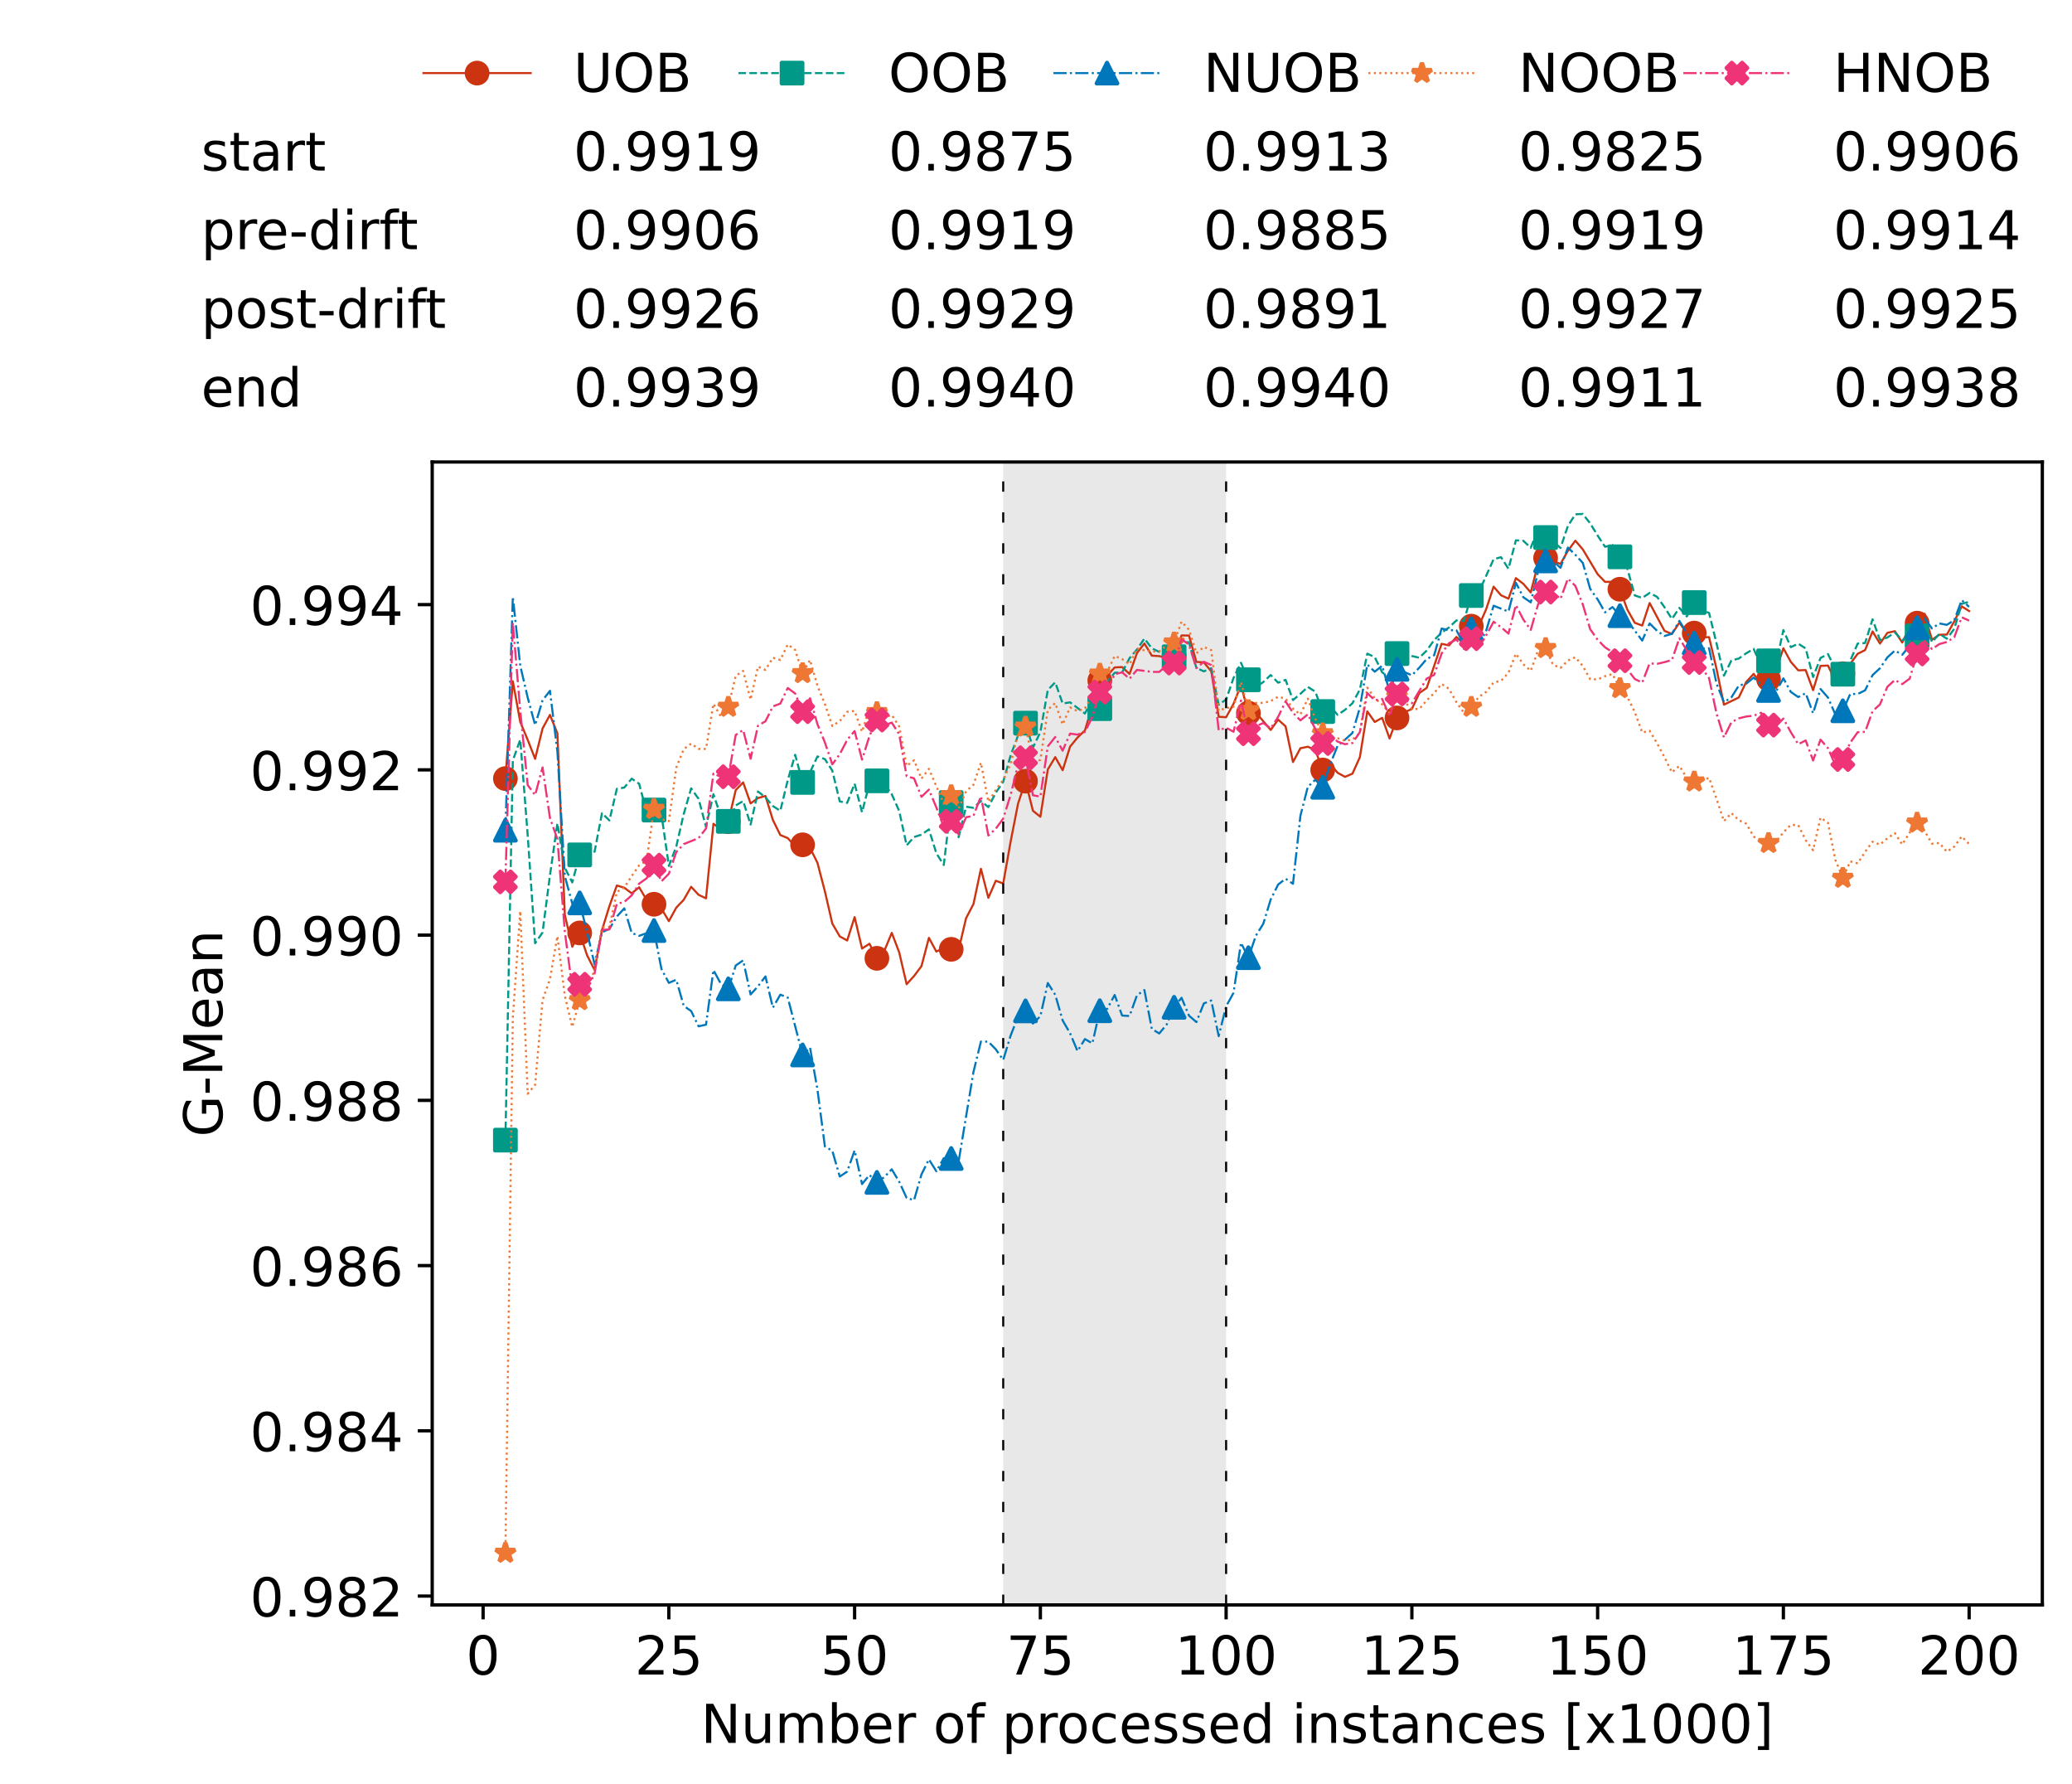 <?xml version="1.0" encoding="utf-8" standalone="no"?>
<!DOCTYPE svg PUBLIC "-//W3C//DTD SVG 1.1//EN"
  "http://www.w3.org/Graphics/SVG/1.1/DTD/svg11.dtd">
<!-- Created with matplotlib (https://matplotlib.org/) -->
<svg height="432.615pt" version="1.1" viewBox="0 0 502.65 432.615" width="502.65pt" xmlns="http://www.w3.org/2000/svg" xmlns:xlink="http://www.w3.org/1999/xlink">
 <defs>
  <style type="text/css">*{stroke-linecap:butt;stroke-linejoin:round;}</style>
 </defs>
 <g id="figure_1">
  <g id="patch_1">
   <path d="M 0 432.615 
L 502.65 432.615 
L 502.65 0 
L 0 0 
z
" style="fill:#ffffff;"/>
  </g>
  <g id="axes_1">
   <g id="patch_2">
    <path d="M 104.85 389.252 
L 495.45 389.252 
L 495.45 112.052 
L 104.85 112.052 
z
" style="fill:#ffffff;"/>
   </g>
   <g id="patch_3">
    <path clip-path="url(#p2d86f40a5c)" d="M 297.446 389.252 
L 297.446 112.052 
L 243.372 112.052 
L 243.372 389.252 
z
" style="fill:#d3d3d3;opacity:0.5;"/>
   </g>
   <g id="matplotlib.axis_1">
    <g id="xtick_1">
     <g id="line2d_1">
      <defs>
       <path d="M 0 0 
L 0 3.5 
" id="mfc6c2e15b2" style="stroke:#000000;stroke-width:0.8;"/>
      </defs>
      <g>
       <use style="stroke:#000000;stroke-width:0.8;" x="117.197" xlink:href="#mfc6c2e15b2" y="389.252"/>
      </g>
     </g>
     <g id="text_1">
      <!-- 0 -->
      <g transform="translate(113.061 406.13)scale(0.13 -0.13)">
       <defs>
        <path d="M 31.781 66.406 
Q 24.172 66.406 20.328 58.906 
Q 16.5 51.422 16.5 36.375 
Q 16.5 21.391 20.328 13.891 
Q 24.172 6.391 31.781 6.391 
Q 39.453 6.391 43.281 13.891 
Q 47.125 21.391 47.125 36.375 
Q 47.125 51.422 43.281 58.906 
Q 39.453 66.406 31.781 66.406 
z
M 31.781 74.219 
Q 44.047 74.219 50.516 64.516 
Q 56.984 54.828 56.984 36.375 
Q 56.984 17.969 50.516 8.266 
Q 44.047 -1.422 31.781 -1.422 
Q 19.531 -1.422 13.062 8.266 
Q 6.594 17.969 6.594 36.375 
Q 6.594 54.828 13.062 64.516 
Q 19.531 74.219 31.781 74.219 
z
" id="DejaVuSans-48"/>
       </defs>
       <use xlink:href="#DejaVuSans-48"/>
      </g>
     </g>
    </g>
    <g id="xtick_2">
     <g id="line2d_2">
      <g>
       <use style="stroke:#000000;stroke-width:0.8;" x="162.259" xlink:href="#mfc6c2e15b2" y="389.252"/>
      </g>
     </g>
     <g id="text_2">
      <!-- 25 -->
      <g transform="translate(153.988 406.13)scale(0.13 -0.13)">
       <defs>
        <path d="M 19.188 8.297 
L 53.609 8.297 
L 53.609 0 
L 7.328 0 
L 7.328 8.297 
Q 12.938 14.109 22.625 23.891 
Q 32.328 33.688 34.812 36.531 
Q 39.547 41.844 41.422 45.531 
Q 43.312 49.219 43.312 52.781 
Q 43.312 58.594 39.234 62.25 
Q 35.156 65.922 28.609 65.922 
Q 23.969 65.922 18.812 64.312 
Q 13.672 62.703 7.812 59.422 
L 7.812 69.391 
Q 13.766 71.781 18.938 73 
Q 24.125 74.219 28.422 74.219 
Q 39.75 74.219 46.484 68.547 
Q 53.219 62.891 53.219 53.422 
Q 53.219 48.922 51.531 44.891 
Q 49.859 40.875 45.406 35.406 
Q 44.188 33.984 37.641 27.219 
Q 31.109 20.453 19.188 8.297 
z
" id="DejaVuSans-50"/>
        <path d="M 10.797 72.906 
L 49.516 72.906 
L 49.516 64.594 
L 19.828 64.594 
L 19.828 46.734 
Q 21.969 47.469 24.109 47.828 
Q 26.266 48.188 28.422 48.188 
Q 40.625 48.188 47.75 41.5 
Q 54.891 34.812 54.891 23.391 
Q 54.891 11.625 47.562 5.094 
Q 40.234 -1.422 26.906 -1.422 
Q 22.312 -1.422 17.547 -0.641 
Q 12.797 0.141 7.719 1.703 
L 7.719 11.625 
Q 12.109 9.234 16.797 8.062 
Q 21.484 6.891 26.703 6.891 
Q 35.156 6.891 40.078 11.328 
Q 45.016 15.766 45.016 23.391 
Q 45.016 31 40.078 35.438 
Q 35.156 39.891 26.703 39.891 
Q 22.75 39.891 18.812 39.016 
Q 14.891 38.141 10.797 36.281 
z
" id="DejaVuSans-53"/>
       </defs>
       <use xlink:href="#DejaVuSans-50"/>
       <use x="63.623" xlink:href="#DejaVuSans-53"/>
      </g>
     </g>
    </g>
    <g id="xtick_3">
     <g id="line2d_3">
      <g>
       <use style="stroke:#000000;stroke-width:0.8;" x="207.322" xlink:href="#mfc6c2e15b2" y="389.252"/>
      </g>
     </g>
     <g id="text_3">
      <!-- 50 -->
      <g transform="translate(199.05 406.13)scale(0.13 -0.13)">
       <use xlink:href="#DejaVuSans-53"/>
       <use x="63.623" xlink:href="#DejaVuSans-48"/>
      </g>
     </g>
    </g>
    <g id="xtick_4">
     <g id="line2d_4">
      <g>
       <use style="stroke:#000000;stroke-width:0.8;" x="252.384" xlink:href="#mfc6c2e15b2" y="389.252"/>
      </g>
     </g>
     <g id="text_4">
      <!-- 75 -->
      <g transform="translate(244.113 406.13)scale(0.13 -0.13)">
       <defs>
        <path d="M 8.203 72.906 
L 55.078 72.906 
L 55.078 68.703 
L 28.609 0 
L 18.312 0 
L 43.219 64.594 
L 8.203 64.594 
z
" id="DejaVuSans-55"/>
       </defs>
       <use xlink:href="#DejaVuSans-55"/>
       <use x="63.623" xlink:href="#DejaVuSans-53"/>
      </g>
     </g>
    </g>
    <g id="xtick_5">
     <g id="line2d_5">
      <g>
       <use style="stroke:#000000;stroke-width:0.8;" x="297.446" xlink:href="#mfc6c2e15b2" y="389.252"/>
      </g>
     </g>
     <g id="text_5">
      <!-- 100 -->
      <g transform="translate(285.039 406.13)scale(0.13 -0.13)">
       <defs>
        <path d="M 12.406 8.297 
L 28.516 8.297 
L 28.516 63.922 
L 10.984 60.406 
L 10.984 69.391 
L 28.422 72.906 
L 38.281 72.906 
L 38.281 8.297 
L 54.391 8.297 
L 54.391 0 
L 12.406 0 
z
" id="DejaVuSans-49"/>
       </defs>
       <use xlink:href="#DejaVuSans-49"/>
       <use x="63.623" xlink:href="#DejaVuSans-48"/>
       <use x="127.246" xlink:href="#DejaVuSans-48"/>
      </g>
     </g>
    </g>
    <g id="xtick_6">
     <g id="line2d_6">
      <g>
       <use style="stroke:#000000;stroke-width:0.8;" x="342.509" xlink:href="#mfc6c2e15b2" y="389.252"/>
      </g>
     </g>
     <g id="text_6">
      <!-- 125 -->
      <g transform="translate(330.102 406.13)scale(0.13 -0.13)">
       <use xlink:href="#DejaVuSans-49"/>
       <use x="63.623" xlink:href="#DejaVuSans-50"/>
       <use x="127.246" xlink:href="#DejaVuSans-53"/>
      </g>
     </g>
    </g>
    <g id="xtick_7">
     <g id="line2d_7">
      <g>
       <use style="stroke:#000000;stroke-width:0.8;" x="387.571" xlink:href="#mfc6c2e15b2" y="389.252"/>
      </g>
     </g>
     <g id="text_7">
      <!-- 150 -->
      <g transform="translate(375.164 406.13)scale(0.13 -0.13)">
       <use xlink:href="#DejaVuSans-49"/>
       <use x="63.623" xlink:href="#DejaVuSans-53"/>
       <use x="127.246" xlink:href="#DejaVuSans-48"/>
      </g>
     </g>
    </g>
    <g id="xtick_8">
     <g id="line2d_8">
      <g>
       <use style="stroke:#000000;stroke-width:0.8;" x="432.633" xlink:href="#mfc6c2e15b2" y="389.252"/>
      </g>
     </g>
     <g id="text_8">
      <!-- 175 -->
      <g transform="translate(420.226 406.13)scale(0.13 -0.13)">
       <use xlink:href="#DejaVuSans-49"/>
       <use x="63.623" xlink:href="#DejaVuSans-55"/>
       <use x="127.246" xlink:href="#DejaVuSans-53"/>
      </g>
     </g>
    </g>
    <g id="xtick_9">
     <g id="line2d_9">
      <g>
       <use style="stroke:#000000;stroke-width:0.8;" x="477.695" xlink:href="#mfc6c2e15b2" y="389.252"/>
      </g>
     </g>
     <g id="text_9">
      <!-- 200 -->
      <g transform="translate(465.289 406.13)scale(0.13 -0.13)">
       <use xlink:href="#DejaVuSans-50"/>
       <use x="63.623" xlink:href="#DejaVuSans-48"/>
       <use x="127.246" xlink:href="#DejaVuSans-48"/>
      </g>
     </g>
    </g>
    <g id="text_10">
     <!-- Number of processed instances [x1000] -->
     <g transform="translate(170.025 422.711)scale(0.13 -0.13)">
      <defs>
       <path d="M 9.812 72.906 
L 23.094 72.906 
L 55.422 11.922 
L 55.422 72.906 
L 64.984 72.906 
L 64.984 0 
L 51.703 0 
L 19.391 60.984 
L 19.391 0 
L 9.812 0 
z
" id="DejaVuSans-78"/>
       <path d="M 8.5 21.578 
L 8.5 54.688 
L 17.484 54.688 
L 17.484 21.922 
Q 17.484 14.156 20.5 10.266 
Q 23.531 6.391 29.594 6.391 
Q 36.859 6.391 41.078 11.031 
Q 45.312 15.672 45.312 23.688 
L 45.312 54.688 
L 54.297 54.688 
L 54.297 0 
L 45.312 0 
L 45.312 8.406 
Q 42.047 3.422 37.719 1 
Q 33.406 -1.422 27.688 -1.422 
Q 18.266 -1.422 13.375 4.438 
Q 8.5 10.297 8.5 21.578 
z
M 31.109 56 
z
" id="DejaVuSans-117"/>
       <path d="M 52 44.188 
Q 55.375 50.25 60.062 53.125 
Q 64.75 56 71.094 56 
Q 79.641 56 84.281 50.016 
Q 88.922 44.047 88.922 33.016 
L 88.922 0 
L 79.891 0 
L 79.891 32.719 
Q 79.891 40.578 77.094 44.375 
Q 74.312 48.188 68.609 48.188 
Q 61.625 48.188 57.562 43.547 
Q 53.516 38.922 53.516 30.906 
L 53.516 0 
L 44.484 0 
L 44.484 32.719 
Q 44.484 40.625 41.703 44.406 
Q 38.922 48.188 33.109 48.188 
Q 26.219 48.188 22.156 43.531 
Q 18.109 38.875 18.109 30.906 
L 18.109 0 
L 9.078 0 
L 9.078 54.688 
L 18.109 54.688 
L 18.109 46.188 
Q 21.188 51.219 25.484 53.609 
Q 29.781 56 35.688 56 
Q 41.656 56 45.828 52.969 
Q 50 49.953 52 44.188 
z
" id="DejaVuSans-109"/>
       <path d="M 48.688 27.297 
Q 48.688 37.203 44.609 42.844 
Q 40.531 48.484 33.406 48.484 
Q 26.266 48.484 22.188 42.844 
Q 18.109 37.203 18.109 27.297 
Q 18.109 17.391 22.188 11.75 
Q 26.266 6.109 33.406 6.109 
Q 40.531 6.109 44.609 11.75 
Q 48.688 17.391 48.688 27.297 
z
M 18.109 46.391 
Q 20.953 51.266 25.266 53.625 
Q 29.594 56 35.594 56 
Q 45.562 56 51.781 48.094 
Q 58.016 40.188 58.016 27.297 
Q 58.016 14.406 51.781 6.484 
Q 45.562 -1.422 35.594 -1.422 
Q 29.594 -1.422 25.266 0.953 
Q 20.953 3.328 18.109 8.203 
L 18.109 0 
L 9.078 0 
L 9.078 75.984 
L 18.109 75.984 
z
" id="DejaVuSans-98"/>
       <path d="M 56.203 29.594 
L 56.203 25.203 
L 14.891 25.203 
Q 15.484 15.922 20.484 11.062 
Q 25.484 6.203 34.422 6.203 
Q 39.594 6.203 44.453 7.469 
Q 49.312 8.734 54.109 11.281 
L 54.109 2.781 
Q 49.266 0.734 44.188 -0.344 
Q 39.109 -1.422 33.891 -1.422 
Q 20.797 -1.422 13.156 6.188 
Q 5.516 13.812 5.516 26.812 
Q 5.516 40.234 12.766 48.109 
Q 20.016 56 32.328 56 
Q 43.359 56 49.781 48.891 
Q 56.203 41.797 56.203 29.594 
z
M 47.219 32.234 
Q 47.125 39.594 43.094 43.984 
Q 39.062 48.391 32.422 48.391 
Q 24.906 48.391 20.391 44.141 
Q 15.875 39.891 15.188 32.172 
z
" id="DejaVuSans-101"/>
       <path d="M 41.109 46.297 
Q 39.594 47.172 37.812 47.578 
Q 36.031 48 33.891 48 
Q 26.266 48 22.188 43.047 
Q 18.109 38.094 18.109 28.812 
L 18.109 0 
L 9.078 0 
L 9.078 54.688 
L 18.109 54.688 
L 18.109 46.188 
Q 20.953 51.172 25.484 53.578 
Q 30.031 56 36.531 56 
Q 37.453 56 38.578 55.875 
Q 39.703 55.766 41.062 55.516 
z
" id="DejaVuSans-114"/>
       <path id="DejaVuSans-32"/>
       <path d="M 30.609 48.391 
Q 23.391 48.391 19.188 42.75 
Q 14.984 37.109 14.984 27.297 
Q 14.984 17.484 19.156 11.844 
Q 23.344 6.203 30.609 6.203 
Q 37.797 6.203 41.984 11.859 
Q 46.188 17.531 46.188 27.297 
Q 46.188 37.016 41.984 42.703 
Q 37.797 48.391 30.609 48.391 
z
M 30.609 56 
Q 42.328 56 49.016 48.375 
Q 55.719 40.766 55.719 27.297 
Q 55.719 13.875 49.016 6.219 
Q 42.328 -1.422 30.609 -1.422 
Q 18.844 -1.422 12.172 6.219 
Q 5.516 13.875 5.516 27.297 
Q 5.516 40.766 12.172 48.375 
Q 18.844 56 30.609 56 
z
" id="DejaVuSans-111"/>
       <path d="M 37.109 75.984 
L 37.109 68.5 
L 28.516 68.5 
Q 23.688 68.5 21.797 66.547 
Q 19.922 64.594 19.922 59.516 
L 19.922 54.688 
L 34.719 54.688 
L 34.719 47.703 
L 19.922 47.703 
L 19.922 0 
L 10.891 0 
L 10.891 47.703 
L 2.297 47.703 
L 2.297 54.688 
L 10.891 54.688 
L 10.891 58.5 
Q 10.891 67.625 15.141 71.797 
Q 19.391 75.984 28.609 75.984 
z
" id="DejaVuSans-102"/>
       <path d="M 18.109 8.203 
L 18.109 -20.797 
L 9.078 -20.797 
L 9.078 54.688 
L 18.109 54.688 
L 18.109 46.391 
Q 20.953 51.266 25.266 53.625 
Q 29.594 56 35.594 56 
Q 45.562 56 51.781 48.094 
Q 58.016 40.188 58.016 27.297 
Q 58.016 14.406 51.781 6.484 
Q 45.562 -1.422 35.594 -1.422 
Q 29.594 -1.422 25.266 0.953 
Q 20.953 3.328 18.109 8.203 
z
M 48.688 27.297 
Q 48.688 37.203 44.609 42.844 
Q 40.531 48.484 33.406 48.484 
Q 26.266 48.484 22.188 42.844 
Q 18.109 37.203 18.109 27.297 
Q 18.109 17.391 22.188 11.75 
Q 26.266 6.109 33.406 6.109 
Q 40.531 6.109 44.609 11.75 
Q 48.688 17.391 48.688 27.297 
z
" id="DejaVuSans-112"/>
       <path d="M 48.781 52.594 
L 48.781 44.188 
Q 44.969 46.297 41.141 47.344 
Q 37.312 48.391 33.406 48.391 
Q 24.656 48.391 19.812 42.844 
Q 14.984 37.312 14.984 27.297 
Q 14.984 17.281 19.812 11.734 
Q 24.656 6.203 33.406 6.203 
Q 37.312 6.203 41.141 7.25 
Q 44.969 8.297 48.781 10.406 
L 48.781 2.094 
Q 45.016 0.344 40.984 -0.531 
Q 36.969 -1.422 32.422 -1.422 
Q 20.062 -1.422 12.781 6.344 
Q 5.516 14.109 5.516 27.297 
Q 5.516 40.672 12.859 48.328 
Q 20.219 56 33.016 56 
Q 37.156 56 41.109 55.141 
Q 45.062 54.297 48.781 52.594 
z
" id="DejaVuSans-99"/>
       <path d="M 44.281 53.078 
L 44.281 44.578 
Q 40.484 46.531 36.375 47.5 
Q 32.281 48.484 27.875 48.484 
Q 21.188 48.484 17.844 46.438 
Q 14.5 44.391 14.5 40.281 
Q 14.5 37.156 16.891 35.375 
Q 19.281 33.594 26.516 31.984 
L 29.594 31.297 
Q 39.156 29.25 43.188 25.516 
Q 47.219 21.781 47.219 15.094 
Q 47.219 7.469 41.188 3.016 
Q 35.156 -1.422 24.609 -1.422 
Q 20.219 -1.422 15.453 -0.562 
Q 10.688 0.297 5.422 2 
L 5.422 11.281 
Q 10.406 8.688 15.234 7.391 
Q 20.062 6.109 24.812 6.109 
Q 31.156 6.109 34.562 8.281 
Q 37.984 10.453 37.984 14.406 
Q 37.984 18.062 35.516 20.016 
Q 33.062 21.969 24.703 23.781 
L 21.578 24.516 
Q 13.234 26.266 9.516 29.906 
Q 5.812 33.547 5.812 39.891 
Q 5.812 47.609 11.281 51.797 
Q 16.75 56 26.812 56 
Q 31.781 56 36.172 55.266 
Q 40.578 54.547 44.281 53.078 
z
" id="DejaVuSans-115"/>
       <path d="M 45.406 46.391 
L 45.406 75.984 
L 54.391 75.984 
L 54.391 0 
L 45.406 0 
L 45.406 8.203 
Q 42.578 3.328 38.25 0.953 
Q 33.938 -1.422 27.875 -1.422 
Q 17.969 -1.422 11.734 6.484 
Q 5.516 14.406 5.516 27.297 
Q 5.516 40.188 11.734 48.094 
Q 17.969 56 27.875 56 
Q 33.938 56 38.25 53.625 
Q 42.578 51.266 45.406 46.391 
z
M 14.797 27.297 
Q 14.797 17.391 18.875 11.75 
Q 22.953 6.109 30.078 6.109 
Q 37.203 6.109 41.297 11.75 
Q 45.406 17.391 45.406 27.297 
Q 45.406 37.203 41.297 42.844 
Q 37.203 48.484 30.078 48.484 
Q 22.953 48.484 18.875 42.844 
Q 14.797 37.203 14.797 27.297 
z
" id="DejaVuSans-100"/>
       <path d="M 9.422 54.688 
L 18.406 54.688 
L 18.406 0 
L 9.422 0 
z
M 9.422 75.984 
L 18.406 75.984 
L 18.406 64.594 
L 9.422 64.594 
z
" id="DejaVuSans-105"/>
       <path d="M 54.891 33.016 
L 54.891 0 
L 45.906 0 
L 45.906 32.719 
Q 45.906 40.484 42.875 44.328 
Q 39.844 48.188 33.797 48.188 
Q 26.516 48.188 22.312 43.547 
Q 18.109 38.922 18.109 30.906 
L 18.109 0 
L 9.078 0 
L 9.078 54.688 
L 18.109 54.688 
L 18.109 46.188 
Q 21.344 51.125 25.703 53.562 
Q 30.078 56 35.797 56 
Q 45.219 56 50.047 50.172 
Q 54.891 44.344 54.891 33.016 
z
" id="DejaVuSans-110"/>
       <path d="M 18.312 70.219 
L 18.312 54.688 
L 36.812 54.688 
L 36.812 47.703 
L 18.312 47.703 
L 18.312 18.016 
Q 18.312 11.328 20.141 9.422 
Q 21.969 7.516 27.594 7.516 
L 36.812 7.516 
L 36.812 0 
L 27.594 0 
Q 17.188 0 13.234 3.875 
Q 9.281 7.766 9.281 18.016 
L 9.281 47.703 
L 2.688 47.703 
L 2.688 54.688 
L 9.281 54.688 
L 9.281 70.219 
z
" id="DejaVuSans-116"/>
       <path d="M 34.281 27.484 
Q 23.391 27.484 19.188 25 
Q 14.984 22.516 14.984 16.5 
Q 14.984 11.719 18.141 8.906 
Q 21.297 6.109 26.703 6.109 
Q 34.188 6.109 38.703 11.406 
Q 43.219 16.703 43.219 25.484 
L 43.219 27.484 
z
M 52.203 31.203 
L 52.203 0 
L 43.219 0 
L 43.219 8.297 
Q 40.141 3.328 35.547 0.953 
Q 30.953 -1.422 24.312 -1.422 
Q 15.922 -1.422 10.953 3.297 
Q 6 8.016 6 15.922 
Q 6 25.141 12.172 29.828 
Q 18.359 34.516 30.609 34.516 
L 43.219 34.516 
L 43.219 35.406 
Q 43.219 41.609 39.141 45 
Q 35.062 48.391 27.688 48.391 
Q 23 48.391 18.547 47.266 
Q 14.109 46.141 10.016 43.891 
L 10.016 52.203 
Q 14.938 54.109 19.578 55.047 
Q 24.219 56 28.609 56 
Q 40.484 56 46.344 49.844 
Q 52.203 43.703 52.203 31.203 
z
" id="DejaVuSans-97"/>
       <path d="M 8.594 75.984 
L 29.297 75.984 
L 29.297 69 
L 17.578 69 
L 17.578 -6.203 
L 29.297 -6.203 
L 29.297 -13.188 
L 8.594 -13.188 
z
" id="DejaVuSans-91"/>
       <path d="M 54.891 54.688 
L 35.109 28.078 
L 55.906 0 
L 45.312 0 
L 29.391 21.484 
L 13.484 0 
L 2.875 0 
L 24.125 28.609 
L 4.688 54.688 
L 15.281 54.688 
L 29.781 35.203 
L 44.281 54.688 
z
" id="DejaVuSans-120"/>
       <path d="M 30.422 75.984 
L 30.422 -13.188 
L 9.719 -13.188 
L 9.719 -6.203 
L 21.391 -6.203 
L 21.391 69 
L 9.719 69 
L 9.719 75.984 
z
" id="DejaVuSans-93"/>
      </defs>
      <use xlink:href="#DejaVuSans-78"/>
      <use x="74.805" xlink:href="#DejaVuSans-117"/>
      <use x="138.184" xlink:href="#DejaVuSans-109"/>
      <use x="235.596" xlink:href="#DejaVuSans-98"/>
      <use x="299.072" xlink:href="#DejaVuSans-101"/>
      <use x="360.596" xlink:href="#DejaVuSans-114"/>
      <use x="401.709" xlink:href="#DejaVuSans-32"/>
      <use x="433.496" xlink:href="#DejaVuSans-111"/>
      <use x="494.678" xlink:href="#DejaVuSans-102"/>
      <use x="529.883" xlink:href="#DejaVuSans-32"/>
      <use x="561.67" xlink:href="#DejaVuSans-112"/>
      <use x="625.146" xlink:href="#DejaVuSans-114"/>
      <use x="664.01" xlink:href="#DejaVuSans-111"/>
      <use x="725.191" xlink:href="#DejaVuSans-99"/>
      <use x="780.172" xlink:href="#DejaVuSans-101"/>
      <use x="841.695" xlink:href="#DejaVuSans-115"/>
      <use x="893.795" xlink:href="#DejaVuSans-115"/>
      <use x="945.895" xlink:href="#DejaVuSans-101"/>
      <use x="1007.418" xlink:href="#DejaVuSans-100"/>
      <use x="1070.895" xlink:href="#DejaVuSans-32"/>
      <use x="1102.682" xlink:href="#DejaVuSans-105"/>
      <use x="1130.465" xlink:href="#DejaVuSans-110"/>
      <use x="1193.844" xlink:href="#DejaVuSans-115"/>
      <use x="1245.943" xlink:href="#DejaVuSans-116"/>
      <use x="1285.152" xlink:href="#DejaVuSans-97"/>
      <use x="1346.432" xlink:href="#DejaVuSans-110"/>
      <use x="1409.811" xlink:href="#DejaVuSans-99"/>
      <use x="1464.791" xlink:href="#DejaVuSans-101"/>
      <use x="1526.314" xlink:href="#DejaVuSans-115"/>
      <use x="1578.414" xlink:href="#DejaVuSans-32"/>
      <use x="1610.201" xlink:href="#DejaVuSans-91"/>
      <use x="1649.215" xlink:href="#DejaVuSans-120"/>
      <use x="1708.395" xlink:href="#DejaVuSans-49"/>
      <use x="1772.018" xlink:href="#DejaVuSans-48"/>
      <use x="1835.641" xlink:href="#DejaVuSans-48"/>
      <use x="1899.264" xlink:href="#DejaVuSans-48"/>
      <use x="1962.887" xlink:href="#DejaVuSans-93"/>
     </g>
    </g>
   </g>
   <g id="matplotlib.axis_2">
    <g id="ytick_1">
     <g id="line2d_10">
      <defs>
       <path d="M 0 0 
L -3.5 0 
" id="m1c72af33c4" style="stroke:#000000;stroke-width:0.8;"/>
      </defs>
      <g>
       <use style="stroke:#000000;stroke-width:0.8;" x="104.85" xlink:href="#m1c72af33c4" y="387.102"/>
      </g>
     </g>
     <g id="text_11">
      <!-- 0.982 -->
      <g transform="translate(60.633 392.041)scale(0.13 -0.13)">
       <defs>
        <path d="M 10.688 12.406 
L 21 12.406 
L 21 0 
L 10.688 0 
z
" id="DejaVuSans-46"/>
        <path d="M 10.984 1.516 
L 10.984 10.5 
Q 14.703 8.734 18.5 7.812 
Q 22.312 6.891 25.984 6.891 
Q 35.75 6.891 40.891 13.453 
Q 46.047 20.016 46.781 33.406 
Q 43.953 29.203 39.594 26.953 
Q 35.25 24.703 29.984 24.703 
Q 19.047 24.703 12.672 31.312 
Q 6.297 37.938 6.297 49.422 
Q 6.297 60.641 12.938 67.422 
Q 19.578 74.219 30.609 74.219 
Q 43.266 74.219 49.922 64.516 
Q 56.594 54.828 56.594 36.375 
Q 56.594 19.141 48.406 8.859 
Q 40.234 -1.422 26.422 -1.422 
Q 22.703 -1.422 18.891 -0.688 
Q 15.094 0.047 10.984 1.516 
z
M 30.609 32.422 
Q 37.25 32.422 41.125 36.953 
Q 45.016 41.5 45.016 49.422 
Q 45.016 57.281 41.125 61.844 
Q 37.25 66.406 30.609 66.406 
Q 23.969 66.406 20.094 61.844 
Q 16.219 57.281 16.219 49.422 
Q 16.219 41.5 20.094 36.953 
Q 23.969 32.422 30.609 32.422 
z
" id="DejaVuSans-57"/>
        <path d="M 31.781 34.625 
Q 24.75 34.625 20.719 30.859 
Q 16.703 27.094 16.703 20.516 
Q 16.703 13.922 20.719 10.156 
Q 24.75 6.391 31.781 6.391 
Q 38.812 6.391 42.859 10.172 
Q 46.922 13.969 46.922 20.516 
Q 46.922 27.094 42.891 30.859 
Q 38.875 34.625 31.781 34.625 
z
M 21.922 38.812 
Q 15.578 40.375 12.031 44.719 
Q 8.5 49.078 8.5 55.328 
Q 8.5 64.062 14.719 69.141 
Q 20.953 74.219 31.781 74.219 
Q 42.672 74.219 48.875 69.141 
Q 55.078 64.062 55.078 55.328 
Q 55.078 49.078 51.531 44.719 
Q 48 40.375 41.703 38.812 
Q 48.828 37.156 52.797 32.312 
Q 56.781 27.484 56.781 20.516 
Q 56.781 9.906 50.312 4.234 
Q 43.844 -1.422 31.781 -1.422 
Q 19.734 -1.422 13.25 4.234 
Q 6.781 9.906 6.781 20.516 
Q 6.781 27.484 10.781 32.312 
Q 14.797 37.156 21.922 38.812 
z
M 18.312 54.391 
Q 18.312 48.734 21.844 45.562 
Q 25.391 42.391 31.781 42.391 
Q 38.141 42.391 41.719 45.562 
Q 45.312 48.734 45.312 54.391 
Q 45.312 60.062 41.719 63.234 
Q 38.141 66.406 31.781 66.406 
Q 25.391 66.406 21.844 63.234 
Q 18.312 60.062 18.312 54.391 
z
" id="DejaVuSans-56"/>
       </defs>
       <use xlink:href="#DejaVuSans-48"/>
       <use x="63.623" xlink:href="#DejaVuSans-46"/>
       <use x="95.41" xlink:href="#DejaVuSans-57"/>
       <use x="159.033" xlink:href="#DejaVuSans-56"/>
       <use x="222.656" xlink:href="#DejaVuSans-50"/>
      </g>
     </g>
    </g>
    <g id="ytick_2">
     <g id="line2d_11">
      <g>
       <use style="stroke:#000000;stroke-width:0.8;" x="104.85" xlink:href="#m1c72af33c4" y="347.025"/>
      </g>
     </g>
     <g id="text_12">
      <!-- 0.984 -->
      <g transform="translate(60.633 351.964)scale(0.13 -0.13)">
       <defs>
        <path d="M 37.797 64.312 
L 12.891 25.391 
L 37.797 25.391 
z
M 35.203 72.906 
L 47.609 72.906 
L 47.609 25.391 
L 58.016 25.391 
L 58.016 17.188 
L 47.609 17.188 
L 47.609 0 
L 37.797 0 
L 37.797 17.188 
L 4.891 17.188 
L 4.891 26.703 
z
" id="DejaVuSans-52"/>
       </defs>
       <use xlink:href="#DejaVuSans-48"/>
       <use x="63.623" xlink:href="#DejaVuSans-46"/>
       <use x="95.41" xlink:href="#DejaVuSans-57"/>
       <use x="159.033" xlink:href="#DejaVuSans-56"/>
       <use x="222.656" xlink:href="#DejaVuSans-52"/>
      </g>
     </g>
    </g>
    <g id="ytick_3">
     <g id="line2d_12">
      <g>
       <use style="stroke:#000000;stroke-width:0.8;" x="104.85" xlink:href="#m1c72af33c4" y="306.948"/>
      </g>
     </g>
     <g id="text_13">
      <!-- 0.986 -->
      <g transform="translate(60.633 311.887)scale(0.13 -0.13)">
       <defs>
        <path d="M 33.016 40.375 
Q 26.375 40.375 22.484 35.828 
Q 18.609 31.297 18.609 23.391 
Q 18.609 15.531 22.484 10.953 
Q 26.375 6.391 33.016 6.391 
Q 39.656 6.391 43.531 10.953 
Q 47.406 15.531 47.406 23.391 
Q 47.406 31.297 43.531 35.828 
Q 39.656 40.375 33.016 40.375 
z
M 52.594 71.297 
L 52.594 62.312 
Q 48.875 64.062 45.094 64.984 
Q 41.312 65.922 37.594 65.922 
Q 27.828 65.922 22.672 59.328 
Q 17.531 52.734 16.797 39.406 
Q 19.672 43.656 24.016 45.922 
Q 28.375 48.188 33.594 48.188 
Q 44.578 48.188 50.953 41.516 
Q 57.328 34.859 57.328 23.391 
Q 57.328 12.156 50.688 5.359 
Q 44.047 -1.422 33.016 -1.422 
Q 20.359 -1.422 13.672 8.266 
Q 6.984 17.969 6.984 36.375 
Q 6.984 53.656 15.188 63.938 
Q 23.391 74.219 37.203 74.219 
Q 40.922 74.219 44.703 73.484 
Q 48.484 72.75 52.594 71.297 
z
" id="DejaVuSans-54"/>
       </defs>
       <use xlink:href="#DejaVuSans-48"/>
       <use x="63.623" xlink:href="#DejaVuSans-46"/>
       <use x="95.41" xlink:href="#DejaVuSans-57"/>
       <use x="159.033" xlink:href="#DejaVuSans-56"/>
       <use x="222.656" xlink:href="#DejaVuSans-54"/>
      </g>
     </g>
    </g>
    <g id="ytick_4">
     <g id="line2d_13">
      <g>
       <use style="stroke:#000000;stroke-width:0.8;" x="104.85" xlink:href="#m1c72af33c4" y="266.87"/>
      </g>
     </g>
     <g id="text_14">
      <!-- 0.988 -->
      <g transform="translate(60.633 271.809)scale(0.13 -0.13)">
       <use xlink:href="#DejaVuSans-48"/>
       <use x="63.623" xlink:href="#DejaVuSans-46"/>
       <use x="95.41" xlink:href="#DejaVuSans-57"/>
       <use x="159.033" xlink:href="#DejaVuSans-56"/>
       <use x="222.656" xlink:href="#DejaVuSans-56"/>
      </g>
     </g>
    </g>
    <g id="ytick_5">
     <g id="line2d_14">
      <g>
       <use style="stroke:#000000;stroke-width:0.8;" x="104.85" xlink:href="#m1c72af33c4" y="226.793"/>
      </g>
     </g>
     <g id="text_15">
      <!-- 0.990 -->
      <g transform="translate(60.633 231.732)scale(0.13 -0.13)">
       <use xlink:href="#DejaVuSans-48"/>
       <use x="63.623" xlink:href="#DejaVuSans-46"/>
       <use x="95.41" xlink:href="#DejaVuSans-57"/>
       <use x="159.033" xlink:href="#DejaVuSans-57"/>
       <use x="222.656" xlink:href="#DejaVuSans-48"/>
      </g>
     </g>
    </g>
    <g id="ytick_6">
     <g id="line2d_15">
      <g>
       <use style="stroke:#000000;stroke-width:0.8;" x="104.85" xlink:href="#m1c72af33c4" y="186.716"/>
      </g>
     </g>
     <g id="text_16">
      <!-- 0.992 -->
      <g transform="translate(60.633 191.655)scale(0.13 -0.13)">
       <use xlink:href="#DejaVuSans-48"/>
       <use x="63.623" xlink:href="#DejaVuSans-46"/>
       <use x="95.41" xlink:href="#DejaVuSans-57"/>
       <use x="159.033" xlink:href="#DejaVuSans-57"/>
       <use x="222.656" xlink:href="#DejaVuSans-50"/>
      </g>
     </g>
    </g>
    <g id="ytick_7">
     <g id="line2d_16">
      <g>
       <use style="stroke:#000000;stroke-width:0.8;" x="104.85" xlink:href="#m1c72af33c4" y="146.639"/>
      </g>
     </g>
     <g id="text_17">
      <!-- 0.994 -->
      <g transform="translate(60.633 151.578)scale(0.13 -0.13)">
       <use xlink:href="#DejaVuSans-48"/>
       <use x="63.623" xlink:href="#DejaVuSans-46"/>
       <use x="95.41" xlink:href="#DejaVuSans-57"/>
       <use x="159.033" xlink:href="#DejaVuSans-57"/>
       <use x="222.656" xlink:href="#DejaVuSans-52"/>
      </g>
     </g>
    </g>
    <g id="text_18">
     <!-- G-Mean -->
     <g transform="translate(53.93 275.744)rotate(-90)scale(0.13 -0.13)">
      <defs>
       <path d="M 59.516 10.406 
L 59.516 29.984 
L 43.406 29.984 
L 43.406 38.094 
L 69.281 38.094 
L 69.281 6.781 
Q 63.578 2.734 56.688 0.656 
Q 49.812 -1.422 42 -1.422 
Q 24.906 -1.422 15.25 8.562 
Q 5.609 18.562 5.609 36.375 
Q 5.609 54.25 15.25 64.234 
Q 24.906 74.219 42 74.219 
Q 49.125 74.219 55.547 72.453 
Q 61.969 70.703 67.391 67.281 
L 67.391 56.781 
Q 61.922 61.422 55.766 63.766 
Q 49.609 66.109 42.828 66.109 
Q 29.438 66.109 22.719 58.641 
Q 16.016 51.172 16.016 36.375 
Q 16.016 21.625 22.719 14.156 
Q 29.438 6.688 42.828 6.688 
Q 48.047 6.688 52.141 7.594 
Q 56.25 8.5 59.516 10.406 
z
" id="DejaVuSans-71"/>
       <path d="M 4.891 31.391 
L 31.203 31.391 
L 31.203 23.391 
L 4.891 23.391 
z
" id="DejaVuSans-45"/>
       <path d="M 9.812 72.906 
L 24.516 72.906 
L 43.109 23.297 
L 61.812 72.906 
L 76.516 72.906 
L 76.516 0 
L 66.891 0 
L 66.891 64.016 
L 48.094 14.016 
L 38.188 14.016 
L 19.391 64.016 
L 19.391 0 
L 9.812 0 
z
" id="DejaVuSans-77"/>
      </defs>
      <use xlink:href="#DejaVuSans-71"/>
      <use x="77.49" xlink:href="#DejaVuSans-45"/>
      <use x="113.574" xlink:href="#DejaVuSans-77"/>
      <use x="199.854" xlink:href="#DejaVuSans-101"/>
      <use x="261.377" xlink:href="#DejaVuSans-97"/>
      <use x="322.656" xlink:href="#DejaVuSans-110"/>
     </g>
    </g>
   </g>
   <g id="line2d_17"/>
   <g id="line2d_18"/>
   <g id="line2d_19"/>
   <g id="line2d_20"/>
   <g id="line2d_21"/>
   <g id="line2d_22">
    <path clip-path="url(#p2d86f40a5c)" d="M 122.605 188.835 
L 124.407 165.222 
L 126.21 175.11 
L 128.012 179.421 
L 129.815 184.058 
L 131.617 176.694 
L 133.419 173.388 
L 135.222 177.874 
L 137.024 221.938 
L 138.827 229.615 
L 140.629 226.27 
L 142.432 231.724 
L 144.234 235.227 
L 146.037 225.577 
L 147.839 219.759 
L 149.642 214.764 
L 151.444 215.304 
L 153.247 216.664 
L 155.049 215.198 
L 156.852 218.224 
L 160.457 220.354 
L 162.259 223.409 
L 164.062 220.131 
L 165.864 218.233 
L 167.667 215.08 
L 169.469 217.02 
L 171.272 217.879 
L 173.074 199.794 
L 174.877 201.126 
L 176.679 199.288 
L 178.482 191.617 
L 180.284 189.762 
L 182.087 194.848 
L 183.889 193.561 
L 185.692 193.044 
L 187.494 198.875 
L 189.297 202.522 
L 191.099 203.27 
L 192.902 205.247 
L 194.704 204.898 
L 196.507 205.654 
L 198.309 209.269 
L 200.112 216.181 
L 201.914 224.011 
L 203.717 227.102 
L 205.519 228.103 
L 207.322 222.428 
L 209.124 230.053 
L 210.927 228.89 
L 212.729 232.426 
L 214.532 230.605 
L 216.334 226.247 
L 218.137 230.973 
L 219.939 238.706 
L 221.742 236.715 
L 223.544 234.316 
L 225.347 227.458 
L 227.149 230.789 
L 228.952 229.898 
L 230.754 230.247 
L 232.557 230.368 
L 234.359 222.702 
L 236.162 219.236 
L 237.964 210.713 
L 239.767 217.758 
L 241.569 213.615 
L 243.372 214.278 
L 245.174 204.099 
L 246.976 194.892 
L 248.779 189.461 
L 250.581 196.647 
L 252.384 198.092 
L 254.186 186.626 
L 255.989 183.63 
L 257.791 186.811 
L 259.594 181.089 
L 261.396 178.881 
L 263.199 177.152 
L 266.804 165.058 
L 268.606 163.881 
L 270.409 161.874 
L 272.211 161.785 
L 274.014 163.455 
L 275.816 158.403 
L 277.619 156.066 
L 279.421 159.019 
L 281.224 159.132 
L 283.026 159.562 
L 284.829 158.981 
L 286.631 154.109 
L 288.434 154.138 
L 290.236 160.538 
L 292.039 160.643 
L 293.841 162.823 
L 295.644 173.84 
L 297.446 173.953 
L 299.249 170.692 
L 301.051 166.147 
L 302.854 172.958 
L 304.656 172.799 
L 308.261 177.039 
L 310.064 174.528 
L 311.866 176.163 
L 313.669 184.821 
L 315.471 181.474 
L 317.274 181.103 
L 319.076 181.937 
L 320.879 186.75 
L 322.681 185.223 
L 324.484 187.423 
L 326.286 188.411 
L 328.089 187.643 
L 329.891 183.656 
L 331.694 172.532 
L 333.496 175.102 
L 335.299 174.107 
L 337.101 179.107 
L 338.904 174.121 
L 340.706 172.757 
L 342.509 171.955 
L 344.311 168.094 
L 346.114 166.835 
L 349.719 156.15 
L 351.521 156.525 
L 353.324 154.482 
L 355.126 156.143 
L 356.928 151.869 
L 358.731 151.904 
L 360.533 147.754 
L 362.336 142.285 
L 364.138 144.374 
L 365.941 145.202 
L 367.743 140.212 
L 369.546 141.597 
L 371.348 143.695 
L 373.151 136.596 
L 374.953 135.329 
L 378.558 136.779 
L 380.361 133.584 
L 382.163 131.134 
L 383.966 133.234 
L 387.571 139.257 
L 389.373 141.121 
L 391.176 141.108 
L 392.978 142.91 
L 394.781 147.86 
L 396.583 151.052 
L 398.386 151.715 
L 400.188 146.256 
L 403.793 153.003 
L 405.596 153.757 
L 407.398 151.01 
L 409.201 153.533 
L 411.003 153.548 
L 412.806 154.577 
L 414.608 154.53 
L 416.411 162.214 
L 418.213 170.91 
L 421.818 169.161 
L 423.621 165.388 
L 425.423 163.435 
L 427.226 165.979 
L 429.028 164.714 
L 430.831 162.511 
L 432.633 157.234 
L 434.436 160.523 
L 436.238 162.582 
L 438.041 162.516 
L 439.843 167.384 
L 441.646 161.499 
L 443.448 161.418 
L 445.251 165.111 
L 447.053 163.403 
L 450.658 158.569 
L 452.461 157.665 
L 454.263 153.142 
L 456.066 156.092 
L 457.868 153.484 
L 459.671 153.081 
L 461.473 155.84 
L 463.276 152.045 
L 465.078 151.137 
L 466.881 148.853 
L 468.683 155.16 
L 470.485 153.941 
L 472.288 153.913 
L 474.09 150.695 
L 475.893 147.063 
L 477.695 148.201 
L 477.695 148.201 
" style="fill:none;stroke:#cc3311;stroke-linecap:square;stroke-width:0.5;"/>
    <defs>
     <path d="M 0 2.5 
C 0.663 2.5 1.299 2.237 1.768 1.768 
C 2.237 1.299 2.5 0.663 2.5 0 
C 2.5 -0.663 2.237 -1.299 1.768 -1.768 
C 1.299 -2.237 0.663 -2.5 0 -2.5 
C -0.663 -2.5 -1.299 -2.237 -1.768 -1.768 
C -2.237 -1.299 -2.5 -0.663 -2.5 0 
C -2.5 0.663 -2.237 1.299 -1.768 1.768 
C -1.299 2.237 -0.663 2.5 0 2.5 
z
" id="m88aea5ef9c" style="stroke:#cc3311;"/>
    </defs>
    <g clip-path="url(#p2d86f40a5c)">
     <use style="fill:#cc3311;stroke:#cc3311;" x="122.605" xlink:href="#m88aea5ef9c" y="188.835"/>
     <use style="fill:#cc3311;stroke:#cc3311;" x="140.629" xlink:href="#m88aea5ef9c" y="226.27"/>
     <use style="fill:#cc3311;stroke:#cc3311;" x="158.654" xlink:href="#m88aea5ef9c" y="219.313"/>
     <use style="fill:#cc3311;stroke:#cc3311;" x="176.679" xlink:href="#m88aea5ef9c" y="199.288"/>
     <use style="fill:#cc3311;stroke:#cc3311;" x="194.704" xlink:href="#m88aea5ef9c" y="204.898"/>
     <use style="fill:#cc3311;stroke:#cc3311;" x="212.729" xlink:href="#m88aea5ef9c" y="232.426"/>
     <use style="fill:#cc3311;stroke:#cc3311;" x="230.754" xlink:href="#m88aea5ef9c" y="230.247"/>
     <use style="fill:#cc3311;stroke:#cc3311;" x="248.779" xlink:href="#m88aea5ef9c" y="189.461"/>
     <use style="fill:#cc3311;stroke:#cc3311;" x="266.804" xlink:href="#m88aea5ef9c" y="165.058"/>
     <use style="fill:#cc3311;stroke:#cc3311;" x="284.829" xlink:href="#m88aea5ef9c" y="158.981"/>
     <use style="fill:#cc3311;stroke:#cc3311;" x="302.854" xlink:href="#m88aea5ef9c" y="172.958"/>
     <use style="fill:#cc3311;stroke:#cc3311;" x="320.879" xlink:href="#m88aea5ef9c" y="186.75"/>
     <use style="fill:#cc3311;stroke:#cc3311;" x="338.904" xlink:href="#m88aea5ef9c" y="174.121"/>
     <use style="fill:#cc3311;stroke:#cc3311;" x="356.928" xlink:href="#m88aea5ef9c" y="151.869"/>
     <use style="fill:#cc3311;stroke:#cc3311;" x="374.953" xlink:href="#m88aea5ef9c" y="135.329"/>
     <use style="fill:#cc3311;stroke:#cc3311;" x="392.978" xlink:href="#m88aea5ef9c" y="142.91"/>
     <use style="fill:#cc3311;stroke:#cc3311;" x="411.003" xlink:href="#m88aea5ef9c" y="153.548"/>
     <use style="fill:#cc3311;stroke:#cc3311;" x="429.028" xlink:href="#m88aea5ef9c" y="164.714"/>
     <use style="fill:#cc3311;stroke:#cc3311;" x="447.053" xlink:href="#m88aea5ef9c" y="163.403"/>
     <use style="fill:#cc3311;stroke:#cc3311;" x="465.078" xlink:href="#m88aea5ef9c" y="151.137"/>
    </g>
   </g>
   <g id="line2d_23"/>
   <g id="line2d_24"/>
   <g id="line2d_25"/>
   <g id="line2d_26"/>
   <g id="line2d_27">
    <path clip-path="url(#p2d86f40a5c)" d="M 122.605 276.518 
L 124.407 184.436 
L 126.21 179.379 
L 128.012 202.544 
L 129.815 228.772 
L 131.617 226.163 
L 133.419 212.26 
L 135.222 199.661 
L 137.024 210.465 
L 138.827 214.017 
L 140.629 207.342 
L 142.432 204.872 
L 144.234 206.587 
L 146.037 197.225 
L 147.839 198.989 
L 149.642 191.322 
L 151.444 191.01 
L 153.247 188.851 
L 155.049 190.09 
L 156.852 196.866 
L 158.654 196.464 
L 160.457 197.49 
L 162.259 210.032 
L 164.062 205.29 
L 165.864 197.444 
L 167.667 191.195 
L 169.469 193.752 
L 171.272 200.542 
L 173.074 192.62 
L 174.877 198.036 
L 176.679 199.214 
L 178.482 195.354 
L 180.284 194.279 
L 182.087 199.985 
L 183.889 191.965 
L 185.692 193.395 
L 187.494 195.481 
L 189.297 196.666 
L 191.099 189.211 
L 192.902 183.06 
L 194.704 189.759 
L 196.507 187.303 
L 198.309 183.459 
L 200.112 184.113 
L 201.914 186.901 
L 203.717 194.37 
L 205.519 194.731 
L 207.322 190.055 
L 209.124 197.005 
L 210.927 190.004 
L 212.729 189.379 
L 214.532 190.038 
L 216.334 192.632 
L 218.137 196.701 
L 219.939 205.036 
L 221.742 203.008 
L 223.544 202.435 
L 225.347 201.148 
L 227.149 206.941 
L 228.952 209.789 
L 230.754 194.641 
L 232.557 203.059 
L 234.359 195.656 
L 236.162 195.929 
L 237.964 194.274 
L 239.767 195.753 
L 241.569 192.254 
L 243.372 189.628 
L 245.174 183.191 
L 246.976 178.375 
L 248.779 175.387 
L 250.581 181.329 
L 252.384 177.547 
L 254.186 167.349 
L 255.989 165.486 
L 257.791 170.631 
L 259.594 170.34 
L 263.199 173.052 
L 265.001 169.64 
L 266.804 171.87 
L 268.606 165.325 
L 270.409 163.164 
L 272.211 163.075 
L 274.014 159.631 
L 275.816 157.531 
L 277.619 154.869 
L 279.421 157.243 
L 281.224 158.106 
L 283.026 158.556 
L 284.829 159.289 
L 286.631 155.747 
L 288.434 155.776 
L 290.236 161.995 
L 292.039 162.827 
L 293.841 162.07 
L 295.644 170.94 
L 297.446 169.639 
L 299.249 164.421 
L 301.051 160.749 
L 302.854 164.872 
L 304.656 166.66 
L 306.459 165.419 
L 308.261 163.718 
L 310.064 165.581 
L 311.866 164.884 
L 313.669 169.793 
L 315.471 168.275 
L 317.274 166.603 
L 319.076 167.759 
L 320.879 172.572 
L 322.681 171.186 
L 324.484 173.385 
L 326.286 172.166 
L 328.089 170.57 
L 329.891 167.229 
L 331.694 158.539 
L 333.496 159.364 
L 335.299 163.06 
L 337.101 164.33 
L 338.904 158.516 
L 340.706 158.301 
L 342.509 159.104 
L 344.311 159.528 
L 346.114 157.778 
L 347.916 155.221 
L 349.719 153.455 
L 351.521 152.17 
L 353.324 150.465 
L 355.126 150.595 
L 356.928 144.435 
L 358.731 143.653 
L 362.336 135.631 
L 364.138 135.135 
L 365.941 137.937 
L 367.743 131.044 
L 369.546 131.161 
L 371.348 132.854 
L 373.151 128.28 
L 374.953 130.376 
L 376.756 131.272 
L 378.558 132.908 
L 380.361 127.548 
L 382.163 124.733 
L 383.966 124.652 
L 385.768 126.936 
L 387.571 129.892 
L 389.373 132.614 
L 391.176 132.169 
L 394.781 137.916 
L 396.583 144.411 
L 398.386 145.018 
L 400.188 143.807 
L 401.991 144.754 
L 403.793 147.267 
L 405.596 150.123 
L 407.398 147.43 
L 409.201 149.512 
L 411.003 146.142 
L 412.806 147.864 
L 414.608 148.666 
L 416.411 156.016 
L 418.213 163.877 
L 420.016 160.197 
L 421.818 159.711 
L 423.621 158.444 
L 425.423 157.369 
L 427.226 161.535 
L 429.028 160.284 
L 430.831 161.026 
L 432.633 152.823 
L 434.436 156.959 
L 436.238 156.108 
L 438.041 157.27 
L 439.843 164.199 
L 441.646 159.578 
L 443.448 158.624 
L 445.251 162.317 
L 447.053 163.519 
L 448.856 160.218 
L 450.658 156.088 
L 452.461 155.955 
L 454.263 150.205 
L 456.066 155.23 
L 457.868 154.625 
L 459.671 153.381 
L 461.473 155.262 
L 463.276 154.352 
L 465.078 154.242 
L 466.881 151.091 
L 468.683 155.731 
L 470.485 153.715 
L 472.288 154.903 
L 474.09 152.526 
L 475.893 146.435 
L 477.695 145.966 
L 477.695 145.966 
" style="fill:none;stroke:#009988;stroke-dasharray:1.85,0.8;stroke-dashoffset:0;stroke-width:0.5;"/>
    <defs>
     <path d="M -2.5 2.5 
L 2.5 2.5 
L 2.5 -2.5 
L -2.5 -2.5 
z
" id="m1d056b9892" style="stroke:#009988;stroke-linejoin:miter;"/>
    </defs>
    <g clip-path="url(#p2d86f40a5c)">
     <use style="fill:#009988;stroke:#009988;stroke-linejoin:miter;" x="122.605" xlink:href="#m1d056b9892" y="276.518"/>
     <use style="fill:#009988;stroke:#009988;stroke-linejoin:miter;" x="140.629" xlink:href="#m1d056b9892" y="207.342"/>
     <use style="fill:#009988;stroke:#009988;stroke-linejoin:miter;" x="158.654" xlink:href="#m1d056b9892" y="196.464"/>
     <use style="fill:#009988;stroke:#009988;stroke-linejoin:miter;" x="176.679" xlink:href="#m1d056b9892" y="199.214"/>
     <use style="fill:#009988;stroke:#009988;stroke-linejoin:miter;" x="194.704" xlink:href="#m1d056b9892" y="189.759"/>
     <use style="fill:#009988;stroke:#009988;stroke-linejoin:miter;" x="212.729" xlink:href="#m1d056b9892" y="189.379"/>
     <use style="fill:#009988;stroke:#009988;stroke-linejoin:miter;" x="230.754" xlink:href="#m1d056b9892" y="194.641"/>
     <use style="fill:#009988;stroke:#009988;stroke-linejoin:miter;" x="248.779" xlink:href="#m1d056b9892" y="175.387"/>
     <use style="fill:#009988;stroke:#009988;stroke-linejoin:miter;" x="266.804" xlink:href="#m1d056b9892" y="171.87"/>
     <use style="fill:#009988;stroke:#009988;stroke-linejoin:miter;" x="284.829" xlink:href="#m1d056b9892" y="159.289"/>
     <use style="fill:#009988;stroke:#009988;stroke-linejoin:miter;" x="302.854" xlink:href="#m1d056b9892" y="164.872"/>
     <use style="fill:#009988;stroke:#009988;stroke-linejoin:miter;" x="320.879" xlink:href="#m1d056b9892" y="172.572"/>
     <use style="fill:#009988;stroke:#009988;stroke-linejoin:miter;" x="338.904" xlink:href="#m1d056b9892" y="158.516"/>
     <use style="fill:#009988;stroke:#009988;stroke-linejoin:miter;" x="356.928" xlink:href="#m1d056b9892" y="144.435"/>
     <use style="fill:#009988;stroke:#009988;stroke-linejoin:miter;" x="374.953" xlink:href="#m1d056b9892" y="130.376"/>
     <use style="fill:#009988;stroke:#009988;stroke-linejoin:miter;" x="392.978" xlink:href="#m1d056b9892" y="135.043"/>
     <use style="fill:#009988;stroke:#009988;stroke-linejoin:miter;" x="411.003" xlink:href="#m1d056b9892" y="146.142"/>
     <use style="fill:#009988;stroke:#009988;stroke-linejoin:miter;" x="429.028" xlink:href="#m1d056b9892" y="160.284"/>
     <use style="fill:#009988;stroke:#009988;stroke-linejoin:miter;" x="447.053" xlink:href="#m1d056b9892" y="163.519"/>
     <use style="fill:#009988;stroke:#009988;stroke-linejoin:miter;" x="465.078" xlink:href="#m1d056b9892" y="154.242"/>
    </g>
   </g>
   <g id="line2d_28"/>
   <g id="line2d_29"/>
   <g id="line2d_30"/>
   <g id="line2d_31"/>
   <g id="line2d_32">
    <path clip-path="url(#p2d86f40a5c)" d="M 122.605 201.356 
L 124.407 144.739 
L 126.21 161.455 
L 128.012 169.18 
L 129.815 175.865 
L 131.617 169.866 
L 133.419 167.536 
L 135.222 182.331 
L 137.024 212.509 
L 138.827 219.123 
L 140.629 218.983 
L 142.432 226.083 
L 144.234 233.883 
L 146.037 226.088 
L 147.839 225.29 
L 149.642 222.29 
L 151.444 220.305 
L 153.247 226.277 
L 155.049 226.971 
L 158.654 225.689 
L 160.457 235.004 
L 162.259 238.386 
L 164.062 237.612 
L 165.864 243.946 
L 167.667 245.22 
L 169.469 248.919 
L 171.272 248.517 
L 173.074 235.266 
L 174.877 238.635 
L 176.679 239.833 
L 178.482 234.17 
L 180.284 232.922 
L 182.087 241.193 
L 183.889 239.202 
L 185.692 236.813 
L 187.494 244.389 
L 189.297 241.241 
L 191.099 241.924 
L 194.704 255.853 
L 196.507 254.074 
L 198.309 264.274 
L 200.112 278.056 
L 201.914 279.113 
L 203.717 285.354 
L 205.519 284.158 
L 207.322 279.017 
L 209.124 287.174 
L 210.927 284.975 
L 212.729 286.772 
L 214.532 285.475 
L 216.334 283.601 
L 218.137 286.621 
L 219.939 290.535 
L 221.742 291.081 
L 223.544 284.822 
L 225.347 281.189 
L 227.149 284.075 
L 228.952 280.897 
L 230.754 280.971 
L 232.557 281.654 
L 236.162 259.941 
L 237.964 252.614 
L 239.767 252.643 
L 241.569 254.49 
L 243.372 257.066 
L 245.174 251.153 
L 246.976 246.544 
L 248.779 245.172 
L 250.581 248.25 
L 252.384 246.463 
L 254.186 238.412 
L 255.989 241.256 
L 257.791 247.492 
L 259.594 250.618 
L 261.396 254.923 
L 263.199 252.005 
L 265.001 253.053 
L 266.804 245.136 
L 268.606 244.681 
L 270.409 241.315 
L 272.211 246.302 
L 274.014 246.416 
L 275.816 241.403 
L 277.619 240.12 
L 279.421 249.546 
L 281.224 250.649 
L 283.026 248.481 
L 284.829 244.307 
L 286.631 241.987 
L 288.434 246.322 
L 290.236 247.888 
L 292.039 243.372 
L 293.841 242.655 
L 295.644 251.298 
L 297.446 244.066 
L 299.249 240.79 
L 301.051 228.649 
L 302.854 232.267 
L 304.656 226.945 
L 306.459 224.06 
L 308.261 218.148 
L 310.064 214.54 
L 311.866 213.113 
L 313.669 214.348 
L 315.471 197.838 
L 317.274 190.811 
L 319.076 189.129 
L 320.879 190.944 
L 322.681 185.372 
L 324.484 180.895 
L 326.286 179.399 
L 328.089 177.758 
L 329.891 171.628 
L 331.694 161.172 
L 333.496 162.907 
L 335.299 161.471 
L 337.101 167.705 
L 338.904 162.344 
L 340.706 162.99 
L 342.509 163.793 
L 344.311 161.933 
L 346.114 159.814 
L 347.916 158.918 
L 349.719 152.45 
L 351.521 152.84 
L 353.324 152.854 
L 355.126 156.309 
L 356.928 152.558 
L 358.731 156.296 
L 360.533 152.97 
L 362.336 146.905 
L 365.941 148.325 
L 367.743 141.341 
L 369.546 144.845 
L 371.348 146.093 
L 373.151 138.584 
L 374.953 136.045 
L 376.756 136.08 
L 378.558 137.716 
L 380.361 132.803 
L 382.163 134.555 
L 383.966 136.505 
L 385.768 142.834 
L 387.571 145.367 
L 389.373 148.522 
L 391.176 147.23 
L 392.978 149.322 
L 394.781 150.544 
L 398.386 155.366 
L 400.188 151.202 
L 401.991 153.002 
L 403.793 154.251 
L 405.596 153.722 
L 407.398 150.576 
L 409.201 153.531 
L 411.003 155.978 
L 412.806 157.279 
L 414.608 157.232 
L 416.411 165.789 
L 418.213 170.296 
L 420.016 169.155 
L 421.818 166.266 
L 423.621 165.824 
L 425.423 164.338 
L 427.226 166.051 
L 429.028 167.46 
L 430.831 167.729 
L 432.633 164.524 
L 434.436 167.813 
L 436.238 169.057 
L 438.041 168.131 
L 439.843 172.99 
L 441.646 167.105 
L 443.448 169.178 
L 445.251 173.297 
L 447.053 172.392 
L 448.856 168.302 
L 450.658 168.325 
L 452.461 167.422 
L 454.263 163.744 
L 456.066 162.076 
L 457.868 159.434 
L 459.671 157.789 
L 461.473 158.79 
L 463.276 156.629 
L 465.078 152.234 
L 466.881 149.95 
L 468.683 152.426 
L 470.485 151.207 
L 472.288 151.548 
L 474.09 150.407 
L 475.893 145.544 
L 477.695 147.198 
L 477.695 147.198 
" style="fill:none;stroke:#0077bb;stroke-dasharray:3.2,0.8,0.5,0.8;stroke-dashoffset:0;stroke-width:0.5;"/>
    <defs>
     <path d="M 0 -2.5 
L -2.5 2.5 
L 2.5 2.5 
z
" id="m3af2fb91bf" style="stroke:#0077bb;stroke-linejoin:miter;"/>
    </defs>
    <g clip-path="url(#p2d86f40a5c)">
     <use style="fill:#0077bb;stroke:#0077bb;stroke-linejoin:miter;" x="122.605" xlink:href="#m3af2fb91bf" y="201.356"/>
     <use style="fill:#0077bb;stroke:#0077bb;stroke-linejoin:miter;" x="140.629" xlink:href="#m3af2fb91bf" y="218.983"/>
     <use style="fill:#0077bb;stroke:#0077bb;stroke-linejoin:miter;" x="158.654" xlink:href="#m3af2fb91bf" y="225.689"/>
     <use style="fill:#0077bb;stroke:#0077bb;stroke-linejoin:miter;" x="176.679" xlink:href="#m3af2fb91bf" y="239.833"/>
     <use style="fill:#0077bb;stroke:#0077bb;stroke-linejoin:miter;" x="194.704" xlink:href="#m3af2fb91bf" y="255.853"/>
     <use style="fill:#0077bb;stroke:#0077bb;stroke-linejoin:miter;" x="212.729" xlink:href="#m3af2fb91bf" y="286.772"/>
     <use style="fill:#0077bb;stroke:#0077bb;stroke-linejoin:miter;" x="230.754" xlink:href="#m3af2fb91bf" y="280.971"/>
     <use style="fill:#0077bb;stroke:#0077bb;stroke-linejoin:miter;" x="248.779" xlink:href="#m3af2fb91bf" y="245.172"/>
     <use style="fill:#0077bb;stroke:#0077bb;stroke-linejoin:miter;" x="266.804" xlink:href="#m3af2fb91bf" y="245.136"/>
     <use style="fill:#0077bb;stroke:#0077bb;stroke-linejoin:miter;" x="284.829" xlink:href="#m3af2fb91bf" y="244.307"/>
     <use style="fill:#0077bb;stroke:#0077bb;stroke-linejoin:miter;" x="302.854" xlink:href="#m3af2fb91bf" y="232.267"/>
     <use style="fill:#0077bb;stroke:#0077bb;stroke-linejoin:miter;" x="320.879" xlink:href="#m3af2fb91bf" y="190.944"/>
     <use style="fill:#0077bb;stroke:#0077bb;stroke-linejoin:miter;" x="338.904" xlink:href="#m3af2fb91bf" y="162.344"/>
     <use style="fill:#0077bb;stroke:#0077bb;stroke-linejoin:miter;" x="356.928" xlink:href="#m3af2fb91bf" y="152.558"/>
     <use style="fill:#0077bb;stroke:#0077bb;stroke-linejoin:miter;" x="374.953" xlink:href="#m3af2fb91bf" y="136.045"/>
     <use style="fill:#0077bb;stroke:#0077bb;stroke-linejoin:miter;" x="392.978" xlink:href="#m3af2fb91bf" y="149.322"/>
     <use style="fill:#0077bb;stroke:#0077bb;stroke-linejoin:miter;" x="411.003" xlink:href="#m3af2fb91bf" y="155.978"/>
     <use style="fill:#0077bb;stroke:#0077bb;stroke-linejoin:miter;" x="429.028" xlink:href="#m3af2fb91bf" y="167.46"/>
     <use style="fill:#0077bb;stroke:#0077bb;stroke-linejoin:miter;" x="447.053" xlink:href="#m3af2fb91bf" y="172.392"/>
     <use style="fill:#0077bb;stroke:#0077bb;stroke-linejoin:miter;" x="465.078" xlink:href="#m3af2fb91bf" y="152.234"/>
    </g>
   </g>
   <g id="line2d_33"/>
   <g id="line2d_34"/>
   <g id="line2d_35"/>
   <g id="line2d_36"/>
   <g id="line2d_37">
    <path clip-path="url(#p2d86f40a5c)" d="M 122.605 376.652 
L 124.407 246.809 
L 126.21 220.96 
L 128.012 265.288 
L 129.815 263.11 
L 131.617 242.57 
L 133.419 237.429 
L 135.222 227.036 
L 137.024 241.54 
L 138.827 249.086 
L 140.629 242.61 
L 142.432 239.277 
L 144.234 235.442 
L 146.037 224.898 
L 147.839 224.816 
L 149.642 216.316 
L 151.444 215.278 
L 153.247 212.465 
L 155.049 209.89 
L 156.852 208.816 
L 158.654 196.226 
L 160.457 198.692 
L 162.259 199.144 
L 164.062 186.196 
L 165.864 181.686 
L 167.667 180.357 
L 169.469 181.632 
L 171.272 181.641 
L 173.074 170.685 
L 174.877 173.773 
L 176.679 171.466 
L 178.482 163.917 
L 180.284 162.725 
L 182.087 169.696 
L 183.889 161.676 
L 185.692 162.481 
L 187.494 159.513 
L 189.297 160.074 
L 191.099 156.291 
L 192.902 157.624 
L 194.704 163.3 
L 196.507 160.043 
L 198.309 166.348 
L 200.112 170.764 
L 201.914 176.078 
L 203.717 174.882 
L 205.519 172.638 
L 207.322 172.424 
L 209.124 177.477 
L 210.927 171.759 
L 212.729 172.756 
L 214.532 174.01 
L 216.334 173.38 
L 218.137 176.204 
L 219.939 185.779 
L 221.742 184.384 
L 223.544 188.856 
L 225.347 186.476 
L 228.952 194.914 
L 230.754 192.892 
L 232.557 196.098 
L 234.359 191.92 
L 236.162 190.325 
L 237.964 184.971 
L 239.767 194.48 
L 241.569 191.595 
L 243.372 189.147 
L 245.174 185.254 
L 246.976 177.931 
L 248.779 176.257 
L 250.581 184.702 
L 252.384 184.341 
L 254.186 172.154 
L 255.989 170.507 
L 257.791 175.716 
L 259.594 171.575 
L 261.396 172.464 
L 263.199 171.818 
L 265.001 168.784 
L 266.804 163.404 
L 268.606 162.962 
L 270.409 159.088 
L 272.211 159.846 
L 274.014 161.128 
L 275.816 157.241 
L 277.619 157.731 
L 279.421 158.005 
L 281.224 158.017 
L 283.026 156.442 
L 284.829 155.862 
L 286.631 150.763 
L 288.434 152.717 
L 290.236 158.454 
L 292.039 156.901 
L 293.841 157.686 
L 295.644 172.354 
L 297.446 171.735 
L 299.249 171.394 
L 301.051 165.45 
L 302.854 172.261 
L 304.656 170.474 
L 306.459 170.484 
L 308.261 170.043 
L 310.064 168.979 
L 311.866 169.449 
L 313.669 171.88 
L 315.471 173.3 
L 317.274 169.447 
L 319.076 174.345 
L 320.879 177.889 
L 322.681 179.041 
L 324.484 179.035 
L 326.286 179.654 
L 328.089 179.378 
L 329.891 177.787 
L 331.694 166.771 
L 333.496 169.341 
L 335.299 170.845 
L 337.101 172.954 
L 338.904 168.796 
L 340.706 170.256 
L 342.509 171.949 
L 344.311 171.943 
L 346.114 169.853 
L 347.916 168.098 
L 349.719 165.87 
L 351.521 167.07 
L 353.324 170.328 
L 355.126 172.856 
L 356.928 171.464 
L 358.731 169.047 
L 360.533 167.807 
L 362.336 165.518 
L 364.138 165.123 
L 365.941 163.18 
L 367.743 158.542 
L 369.546 161.112 
L 371.348 162.682 
L 373.151 157.657 
L 374.953 157.22 
L 376.756 161.226 
L 378.558 161.993 
L 380.361 160.198 
L 382.163 159.395 
L 383.966 161.523 
L 385.768 164.732 
L 387.571 164.777 
L 389.373 163.99 
L 391.176 163.486 
L 392.978 166.934 
L 394.781 169.023 
L 396.583 172.703 
L 398.386 177.675 
L 400.188 177.235 
L 401.991 180.283 
L 403.793 183.66 
L 405.596 187.335 
L 407.398 185.746 
L 409.201 188.678 
L 411.003 189.583 
L 412.806 189.418 
L 414.608 188.646 
L 416.411 193.732 
L 418.213 199.166 
L 420.016 197.2 
L 421.818 198.92 
L 423.621 199.766 
L 425.423 202.87 
L 427.226 204.215 
L 429.028 204.495 
L 430.831 204.21 
L 432.633 201.876 
L 434.436 200.063 
L 436.238 200.117 
L 438.041 203.762 
L 439.843 206.224 
L 441.646 198.3 
L 443.448 199.565 
L 445.251 208.574 
L 447.053 212.944 
L 448.856 208.921 
L 450.658 209.389 
L 452.461 206.6 
L 454.263 204.151 
L 456.066 204.844 
L 457.868 203.313 
L 459.671 202.056 
L 461.473 204.817 
L 463.276 201.921 
L 465.078 199.551 
L 466.881 201.494 
L 468.683 204.623 
L 470.485 204.454 
L 472.288 206.579 
L 474.09 205.326 
L 475.893 202.871 
L 477.695 204.709 
L 477.695 204.709 
" style="fill:none;stroke:#ee7733;stroke-dasharray:0.5,0.825;stroke-dashoffset:0;stroke-width:0.5;"/>
    <defs>
     <path d="M 0 -2.5 
L -0.561 -0.773 
L -2.378 -0.773 
L -0.908 0.295 
L -1.469 2.023 
L -0 0.955 
L 1.469 2.023 
L 0.908 0.295 
L 2.378 -0.773 
L 0.561 -0.773 
z
" id="m347f479607" style="stroke:#ee7733;stroke-linejoin:bevel;"/>
    </defs>
    <g clip-path="url(#p2d86f40a5c)">
     <use style="fill:#ee7733;stroke:#ee7733;stroke-linejoin:bevel;" x="122.605" xlink:href="#m347f479607" y="376.652"/>
     <use style="fill:#ee7733;stroke:#ee7733;stroke-linejoin:bevel;" x="140.629" xlink:href="#m347f479607" y="242.61"/>
     <use style="fill:#ee7733;stroke:#ee7733;stroke-linejoin:bevel;" x="158.654" xlink:href="#m347f479607" y="196.226"/>
     <use style="fill:#ee7733;stroke:#ee7733;stroke-linejoin:bevel;" x="176.679" xlink:href="#m347f479607" y="171.466"/>
     <use style="fill:#ee7733;stroke:#ee7733;stroke-linejoin:bevel;" x="194.704" xlink:href="#m347f479607" y="163.3"/>
     <use style="fill:#ee7733;stroke:#ee7733;stroke-linejoin:bevel;" x="212.729" xlink:href="#m347f479607" y="172.756"/>
     <use style="fill:#ee7733;stroke:#ee7733;stroke-linejoin:bevel;" x="230.754" xlink:href="#m347f479607" y="192.892"/>
     <use style="fill:#ee7733;stroke:#ee7733;stroke-linejoin:bevel;" x="248.779" xlink:href="#m347f479607" y="176.257"/>
     <use style="fill:#ee7733;stroke:#ee7733;stroke-linejoin:bevel;" x="266.804" xlink:href="#m347f479607" y="163.404"/>
     <use style="fill:#ee7733;stroke:#ee7733;stroke-linejoin:bevel;" x="284.829" xlink:href="#m347f479607" y="155.862"/>
     <use style="fill:#ee7733;stroke:#ee7733;stroke-linejoin:bevel;" x="302.854" xlink:href="#m347f479607" y="172.261"/>
     <use style="fill:#ee7733;stroke:#ee7733;stroke-linejoin:bevel;" x="320.879" xlink:href="#m347f479607" y="177.889"/>
     <use style="fill:#ee7733;stroke:#ee7733;stroke-linejoin:bevel;" x="338.904" xlink:href="#m347f479607" y="168.796"/>
     <use style="fill:#ee7733;stroke:#ee7733;stroke-linejoin:bevel;" x="356.928" xlink:href="#m347f479607" y="171.464"/>
     <use style="fill:#ee7733;stroke:#ee7733;stroke-linejoin:bevel;" x="374.953" xlink:href="#m347f479607" y="157.22"/>
     <use style="fill:#ee7733;stroke:#ee7733;stroke-linejoin:bevel;" x="392.978" xlink:href="#m347f479607" y="166.934"/>
     <use style="fill:#ee7733;stroke:#ee7733;stroke-linejoin:bevel;" x="411.003" xlink:href="#m347f479607" y="189.583"/>
     <use style="fill:#ee7733;stroke:#ee7733;stroke-linejoin:bevel;" x="429.028" xlink:href="#m347f479607" y="204.495"/>
     <use style="fill:#ee7733;stroke:#ee7733;stroke-linejoin:bevel;" x="447.053" xlink:href="#m347f479607" y="212.944"/>
     <use style="fill:#ee7733;stroke:#ee7733;stroke-linejoin:bevel;" x="465.078" xlink:href="#m347f479607" y="199.551"/>
    </g>
   </g>
   <g id="line2d_38"/>
   <g id="line2d_39"/>
   <g id="line2d_40"/>
   <g id="line2d_41"/>
   <g id="line2d_42">
    <path clip-path="url(#p2d86f40a5c)" d="M 122.605 213.884 
L 124.407 151.003 
L 126.21 172.389 
L 128.012 190.403 
L 129.815 192.844 
L 131.617 186.123 
L 133.419 198.399 
L 135.222 203.511 
L 137.024 225.976 
L 138.827 239.593 
L 140.629 238.719 
L 142.432 240.025 
L 144.234 236.133 
L 146.037 225.539 
L 147.839 225.415 
L 149.642 219.224 
L 151.444 218.758 
L 153.247 217.141 
L 155.049 214.32 
L 156.852 213.025 
L 158.654 209.843 
L 160.457 213.751 
L 162.259 211.908 
L 164.062 206.651 
L 165.864 204.731 
L 169.469 203.266 
L 171.272 200.952 
L 173.074 187.59 
L 174.877 188.421 
L 176.679 188.387 
L 178.482 178.249 
L 180.284 177.057 
L 182.087 184.028 
L 183.889 176.008 
L 185.692 174.936 
L 187.494 171.336 
L 189.297 170.646 
L 191.099 166.864 
L 192.902 168.196 
L 194.704 172.603 
L 196.507 169.346 
L 198.309 175.651 
L 200.112 180.067 
L 201.914 185.381 
L 203.717 182.926 
L 205.519 179.446 
L 207.322 177.304 
L 209.124 184.228 
L 210.927 178.51 
L 212.729 174.628 
L 214.532 175.882 
L 216.334 175.252 
L 218.137 178.076 
L 219.939 188.272 
L 221.742 188.779 
L 223.544 193.25 
L 225.347 191.509 
L 227.149 195.829 
L 228.952 200.579 
L 230.754 199.191 
L 232.557 202.397 
L 234.359 198.219 
L 236.162 197.853 
L 237.964 193.131 
L 239.767 202.64 
L 241.569 200.987 
L 243.372 198.539 
L 245.174 192.774 
L 246.976 185.451 
L 248.779 183.776 
L 250.581 192.877 
L 252.384 193.21 
L 254.186 181.023 
L 255.989 178.755 
L 257.791 182.062 
L 259.594 177.922 
L 261.396 178.172 
L 263.199 177.526 
L 265.001 173.86 
L 266.804 167.846 
L 268.606 167.404 
L 270.409 163.53 
L 272.211 163.059 
L 274.014 164.603 
L 275.816 162.475 
L 279.421 162.952 
L 281.224 162.963 
L 283.026 161.389 
L 284.829 160.808 
L 286.631 155.055 
L 288.434 156.315 
L 290.236 162.052 
L 292.039 160.498 
L 293.841 161.284 
L 295.644 177.107 
L 297.446 176.488 
L 299.249 177.482 
L 301.051 169.891 
L 302.854 177.946 
L 304.656 176.159 
L 306.459 175.35 
L 308.261 176.667 
L 310.064 173.863 
L 311.866 170.111 
L 313.669 172.89 
L 315.471 174.719 
L 317.274 173.253 
L 320.879 180.324 
L 322.681 178.208 
L 324.484 179.871 
L 326.286 180.49 
L 328.089 180.214 
L 329.891 177.575 
L 331.694 168.104 
L 333.496 169.839 
L 335.299 169.534 
L 337.101 173.697 
L 338.904 168.295 
L 340.706 169.755 
L 342.509 170.557 
L 346.114 164.578 
L 347.916 163.682 
L 349.719 158.507 
L 351.521 155.975 
L 353.324 155.127 
L 355.126 157.378 
L 356.928 154.896 
L 358.731 157.004 
L 360.533 154.095 
L 362.336 150.801 
L 364.138 152.116 
L 365.941 153.667 
L 367.743 146.756 
L 369.546 150.26 
L 371.348 152.772 
L 373.151 146.511 
L 374.953 143.587 
L 376.756 143.621 
L 378.558 145.257 
L 380.361 140.344 
L 382.163 142.097 
L 383.966 146.581 
L 385.768 152.614 
L 387.571 155.148 
L 389.373 157.012 
L 391.176 158.157 
L 394.781 162.314 
L 396.583 164.683 
L 398.386 165.558 
L 400.188 160.897 
L 401.991 161.004 
L 403.793 160.591 
L 405.596 160.062 
L 407.398 154.805 
L 411.003 160.676 
L 412.806 161.977 
L 414.608 164.479 
L 416.411 173.035 
L 418.213 178.857 
L 420.016 175.181 
L 421.818 174.22 
L 423.621 173.777 
L 425.423 173.582 
L 427.226 172.859 
L 429.028 175.863 
L 430.831 176.155 
L 432.633 174.28 
L 434.436 177.568 
L 436.238 180.508 
L 438.041 179.582 
L 439.843 184.441 
L 441.646 179.386 
L 443.448 181.459 
L 445.251 185.578 
L 447.053 184.204 
L 448.856 180.115 
L 450.658 177.589 
L 452.461 177.496 
L 454.263 172.503 
L 456.066 170.835 
L 457.868 166.562 
L 459.671 164.917 
L 461.473 165.918 
L 463.276 164.595 
L 465.078 158.603 
L 466.881 155.453 
L 468.683 157.422 
L 470.485 156.202 
L 472.288 155.707 
L 474.09 154.566 
L 475.893 149.703 
L 477.695 150.527 
L 477.695 150.527 
" style="fill:none;stroke:#ee3377;stroke-dasharray:3.2,0.8,0.5,0.8;stroke-dashoffset:0;stroke-width:0.5;"/>
    <defs>
     <path d="M -1.25 2.5 
L 0 1.25 
L 1.25 2.5 
L 2.5 1.25 
L 1.25 0 
L 2.5 -1.25 
L 1.25 -2.5 
L 0 -1.25 
L -1.25 -2.5 
L -2.5 -1.25 
L -1.25 0 
L -2.5 1.25 
z
" id="m18ff243056" style="stroke:#ee3377;stroke-linejoin:miter;"/>
    </defs>
    <g clip-path="url(#p2d86f40a5c)">
     <use style="fill:#ee3377;stroke:#ee3377;stroke-linejoin:miter;" x="122.605" xlink:href="#m18ff243056" y="213.884"/>
     <use style="fill:#ee3377;stroke:#ee3377;stroke-linejoin:miter;" x="140.629" xlink:href="#m18ff243056" y="238.719"/>
     <use style="fill:#ee3377;stroke:#ee3377;stroke-linejoin:miter;" x="158.654" xlink:href="#m18ff243056" y="209.843"/>
     <use style="fill:#ee3377;stroke:#ee3377;stroke-linejoin:miter;" x="176.679" xlink:href="#m18ff243056" y="188.387"/>
     <use style="fill:#ee3377;stroke:#ee3377;stroke-linejoin:miter;" x="194.704" xlink:href="#m18ff243056" y="172.603"/>
     <use style="fill:#ee3377;stroke:#ee3377;stroke-linejoin:miter;" x="212.729" xlink:href="#m18ff243056" y="174.628"/>
     <use style="fill:#ee3377;stroke:#ee3377;stroke-linejoin:miter;" x="230.754" xlink:href="#m18ff243056" y="199.191"/>
     <use style="fill:#ee3377;stroke:#ee3377;stroke-linejoin:miter;" x="248.779" xlink:href="#m18ff243056" y="183.776"/>
     <use style="fill:#ee3377;stroke:#ee3377;stroke-linejoin:miter;" x="266.804" xlink:href="#m18ff243056" y="167.846"/>
     <use style="fill:#ee3377;stroke:#ee3377;stroke-linejoin:miter;" x="284.829" xlink:href="#m18ff243056" y="160.808"/>
     <use style="fill:#ee3377;stroke:#ee3377;stroke-linejoin:miter;" x="302.854" xlink:href="#m18ff243056" y="177.946"/>
     <use style="fill:#ee3377;stroke:#ee3377;stroke-linejoin:miter;" x="320.879" xlink:href="#m18ff243056" y="180.324"/>
     <use style="fill:#ee3377;stroke:#ee3377;stroke-linejoin:miter;" x="338.904" xlink:href="#m18ff243056" y="168.295"/>
     <use style="fill:#ee3377;stroke:#ee3377;stroke-linejoin:miter;" x="356.928" xlink:href="#m18ff243056" y="154.896"/>
     <use style="fill:#ee3377;stroke:#ee3377;stroke-linejoin:miter;" x="374.953" xlink:href="#m18ff243056" y="143.587"/>
     <use style="fill:#ee3377;stroke:#ee3377;stroke-linejoin:miter;" x="392.978" xlink:href="#m18ff243056" y="160.249"/>
     <use style="fill:#ee3377;stroke:#ee3377;stroke-linejoin:miter;" x="411.003" xlink:href="#m18ff243056" y="160.676"/>
     <use style="fill:#ee3377;stroke:#ee3377;stroke-linejoin:miter;" x="429.028" xlink:href="#m18ff243056" y="175.863"/>
     <use style="fill:#ee3377;stroke:#ee3377;stroke-linejoin:miter;" x="447.053" xlink:href="#m18ff243056" y="184.204"/>
     <use style="fill:#ee3377;stroke:#ee3377;stroke-linejoin:miter;" x="465.078" xlink:href="#m18ff243056" y="158.603"/>
    </g>
   </g>
   <g id="line2d_43"/>
   <g id="line2d_44"/>
   <g id="line2d_45"/>
   <g id="line2d_46"/>
   <g id="line2d_47">
    <path clip-path="url(#p2d86f40a5c)" d="M 243.372 389.252 
L 243.372 112.052 
" style="fill:none;stroke:#000000;stroke-dasharray:2.5,5;stroke-dashoffset:0;stroke-width:0.5;"/>
   </g>
   <g id="line2d_48">
    <path clip-path="url(#p2d86f40a5c)" d="M 297.446 389.252 
L 297.446 112.052 
" style="fill:none;stroke:#000000;stroke-dasharray:2.5,5;stroke-dashoffset:0;stroke-width:0.5;"/>
   </g>
   <g id="patch_4">
    <path d="M 104.85 389.252 
L 104.85 112.052 
" style="fill:none;stroke:#000000;stroke-linecap:square;stroke-linejoin:miter;stroke-width:0.8;"/>
   </g>
   <g id="patch_5">
    <path d="M 495.45 389.252 
L 495.45 112.052 
" style="fill:none;stroke:#000000;stroke-linecap:square;stroke-linejoin:miter;stroke-width:0.8;"/>
   </g>
   <g id="patch_6">
    <path d="M 104.85 389.252 
L 495.45 389.252 
" style="fill:none;stroke:#000000;stroke-linecap:square;stroke-linejoin:miter;stroke-width:0.8;"/>
   </g>
   <g id="patch_7">
    <path d="M 104.85 112.052 
L 495.45 112.052 
" style="fill:none;stroke:#000000;stroke-linecap:square;stroke-linejoin:miter;stroke-width:0.8;"/>
   </g>
   <g id="legend_1">
    <g id="line2d_49"/>
    <g id="line2d_50"/>
    <g id="text_19">
     <!--   -->
     <g transform="translate(48.8 22.278)scale(0.13 -0.13)">
      <use xlink:href="#DejaVuSans-32"/>
     </g>
    </g>
    <g id="line2d_51"/>
    <g id="line2d_52"/>
    <g id="text_20">
     <!-- start -->
     <g transform="translate(48.8 41.36)scale(0.13 -0.13)">
      <use xlink:href="#DejaVuSans-115"/>
      <use x="52.1" xlink:href="#DejaVuSans-116"/>
      <use x="91.309" xlink:href="#DejaVuSans-97"/>
      <use x="152.588" xlink:href="#DejaVuSans-114"/>
      <use x="193.701" xlink:href="#DejaVuSans-116"/>
     </g>
    </g>
    <g id="line2d_53"/>
    <g id="line2d_54"/>
    <g id="text_21">
     <!-- pre-dirft -->
     <g transform="translate(48.8 60.441)scale(0.13 -0.13)">
      <use xlink:href="#DejaVuSans-112"/>
      <use x="63.477" xlink:href="#DejaVuSans-114"/>
      <use x="102.34" xlink:href="#DejaVuSans-101"/>
      <use x="163.863" xlink:href="#DejaVuSans-45"/>
      <use x="199.947" xlink:href="#DejaVuSans-100"/>
      <use x="263.424" xlink:href="#DejaVuSans-105"/>
      <use x="291.207" xlink:href="#DejaVuSans-114"/>
      <use x="332.32" xlink:href="#DejaVuSans-102"/>
      <use x="365.775" xlink:href="#DejaVuSans-116"/>
     </g>
    </g>
    <g id="line2d_55"/>
    <g id="line2d_56"/>
    <g id="text_22">
     <!-- post-drift -->
     <g transform="translate(48.8 79.523)scale(0.13 -0.13)">
      <use xlink:href="#DejaVuSans-112"/>
      <use x="63.477" xlink:href="#DejaVuSans-111"/>
      <use x="124.658" xlink:href="#DejaVuSans-115"/>
      <use x="176.758" xlink:href="#DejaVuSans-116"/>
      <use x="215.967" xlink:href="#DejaVuSans-45"/>
      <use x="252.051" xlink:href="#DejaVuSans-100"/>
      <use x="315.527" xlink:href="#DejaVuSans-114"/>
      <use x="356.641" xlink:href="#DejaVuSans-105"/>
      <use x="384.424" xlink:href="#DejaVuSans-102"/>
      <use x="417.879" xlink:href="#DejaVuSans-116"/>
     </g>
    </g>
    <g id="line2d_57"/>
    <g id="line2d_58"/>
    <g id="text_23">
     <!-- end -->
     <g transform="translate(48.8 98.604)scale(0.13 -0.13)">
      <use xlink:href="#DejaVuSans-101"/>
      <use x="61.523" xlink:href="#DejaVuSans-110"/>
      <use x="124.902" xlink:href="#DejaVuSans-100"/>
     </g>
    </g>
    <g id="line2d_59">
     <path d="M 102.738 17.728 
L 128.738 17.728 
" style="fill:none;stroke:#cc3311;stroke-linecap:square;stroke-width:0.5;"/>
    </g>
    <g id="line2d_60">
     <g>
      <use style="fill:#cc3311;stroke:#cc3311;" x="115.738" xlink:href="#m88aea5ef9c" y="17.728"/>
     </g>
    </g>
    <g id="text_24">
     <!-- UOB -->
     <g transform="translate(139.138 22.278)scale(0.13 -0.13)">
      <defs>
       <path d="M 8.688 72.906 
L 18.609 72.906 
L 18.609 28.609 
Q 18.609 16.891 22.844 11.734 
Q 27.094 6.594 36.625 6.594 
Q 46.094 6.594 50.344 11.734 
Q 54.594 16.891 54.594 28.609 
L 54.594 72.906 
L 64.5 72.906 
L 64.5 27.391 
Q 64.5 13.141 57.438 5.859 
Q 50.391 -1.422 36.625 -1.422 
Q 22.797 -1.422 15.734 5.859 
Q 8.688 13.141 8.688 27.391 
z
" id="DejaVuSans-85"/>
       <path d="M 39.406 66.219 
Q 28.656 66.219 22.328 58.203 
Q 16.016 50.203 16.016 36.375 
Q 16.016 22.609 22.328 14.594 
Q 28.656 6.594 39.406 6.594 
Q 50.141 6.594 56.422 14.594 
Q 62.703 22.609 62.703 36.375 
Q 62.703 50.203 56.422 58.203 
Q 50.141 66.219 39.406 66.219 
z
M 39.406 74.219 
Q 54.734 74.219 63.906 63.938 
Q 73.094 53.656 73.094 36.375 
Q 73.094 19.141 63.906 8.859 
Q 54.734 -1.422 39.406 -1.422 
Q 24.031 -1.422 14.812 8.828 
Q 5.609 19.094 5.609 36.375 
Q 5.609 53.656 14.812 63.938 
Q 24.031 74.219 39.406 74.219 
z
" id="DejaVuSans-79"/>
       <path d="M 19.672 34.812 
L 19.672 8.109 
L 35.5 8.109 
Q 43.453 8.109 47.281 11.406 
Q 51.125 14.703 51.125 21.484 
Q 51.125 28.328 47.281 31.562 
Q 43.453 34.812 35.5 34.812 
z
M 19.672 64.797 
L 19.672 42.828 
L 34.281 42.828 
Q 41.5 42.828 45.031 45.531 
Q 48.578 48.25 48.578 53.812 
Q 48.578 59.328 45.031 62.062 
Q 41.5 64.797 34.281 64.797 
z
M 9.812 72.906 
L 35.016 72.906 
Q 46.297 72.906 52.391 68.219 
Q 58.5 63.531 58.5 54.891 
Q 58.5 48.188 55.375 44.234 
Q 52.25 40.281 46.188 39.312 
Q 53.469 37.75 57.5 32.781 
Q 61.531 27.828 61.531 20.406 
Q 61.531 10.641 54.891 5.312 
Q 48.25 0 35.984 0 
L 9.812 0 
z
" id="DejaVuSans-66"/>
      </defs>
      <use xlink:href="#DejaVuSans-85"/>
      <use x="73.193" xlink:href="#DejaVuSans-79"/>
      <use x="151.904" xlink:href="#DejaVuSans-66"/>
     </g>
    </g>
    <g id="line2d_61"/>
    <g id="line2d_62"/>
    <g id="text_25">
     <!-- 0.9919 -->
     <g transform="translate(139.138 41.36)scale(0.13 -0.13)">
      <use xlink:href="#DejaVuSans-48"/>
      <use x="63.623" xlink:href="#DejaVuSans-46"/>
      <use x="95.41" xlink:href="#DejaVuSans-57"/>
      <use x="159.033" xlink:href="#DejaVuSans-57"/>
      <use x="222.656" xlink:href="#DejaVuSans-49"/>
      <use x="286.279" xlink:href="#DejaVuSans-57"/>
     </g>
    </g>
    <g id="line2d_63"/>
    <g id="line2d_64"/>
    <g id="text_26">
     <!-- 0.9906 -->
     <g transform="translate(139.138 60.441)scale(0.13 -0.13)">
      <use xlink:href="#DejaVuSans-48"/>
      <use x="63.623" xlink:href="#DejaVuSans-46"/>
      <use x="95.41" xlink:href="#DejaVuSans-57"/>
      <use x="159.033" xlink:href="#DejaVuSans-57"/>
      <use x="222.656" xlink:href="#DejaVuSans-48"/>
      <use x="286.279" xlink:href="#DejaVuSans-54"/>
     </g>
    </g>
    <g id="line2d_65"/>
    <g id="line2d_66"/>
    <g id="text_27">
     <!-- 0.9926 -->
     <g transform="translate(139.138 79.523)scale(0.13 -0.13)">
      <use xlink:href="#DejaVuSans-48"/>
      <use x="63.623" xlink:href="#DejaVuSans-46"/>
      <use x="95.41" xlink:href="#DejaVuSans-57"/>
      <use x="159.033" xlink:href="#DejaVuSans-57"/>
      <use x="222.656" xlink:href="#DejaVuSans-50"/>
      <use x="286.279" xlink:href="#DejaVuSans-54"/>
     </g>
    </g>
    <g id="line2d_67"/>
    <g id="line2d_68"/>
    <g id="text_28">
     <!-- 0.9939 -->
     <g transform="translate(139.138 98.604)scale(0.13 -0.13)">
      <defs>
       <path d="M 40.578 39.312 
Q 47.656 37.797 51.625 33 
Q 55.609 28.219 55.609 21.188 
Q 55.609 10.406 48.188 4.484 
Q 40.766 -1.422 27.094 -1.422 
Q 22.516 -1.422 17.656 -0.516 
Q 12.797 0.391 7.625 2.203 
L 7.625 11.719 
Q 11.719 9.328 16.594 8.109 
Q 21.484 6.891 26.812 6.891 
Q 36.078 6.891 40.938 10.547 
Q 45.797 14.203 45.797 21.188 
Q 45.797 27.641 41.281 31.266 
Q 36.766 34.906 28.719 34.906 
L 20.219 34.906 
L 20.219 43.016 
L 29.109 43.016 
Q 36.375 43.016 40.234 45.922 
Q 44.094 48.828 44.094 54.297 
Q 44.094 59.906 40.109 62.906 
Q 36.141 65.922 28.719 65.922 
Q 24.656 65.922 20.016 65.031 
Q 15.375 64.156 9.812 62.312 
L 9.812 71.094 
Q 15.438 72.656 20.344 73.438 
Q 25.25 74.219 29.594 74.219 
Q 40.828 74.219 47.359 69.109 
Q 53.906 64.016 53.906 55.328 
Q 53.906 49.266 50.438 45.094 
Q 46.969 40.922 40.578 39.312 
z
" id="DejaVuSans-51"/>
      </defs>
      <use xlink:href="#DejaVuSans-48"/>
      <use x="63.623" xlink:href="#DejaVuSans-46"/>
      <use x="95.41" xlink:href="#DejaVuSans-57"/>
      <use x="159.033" xlink:href="#DejaVuSans-57"/>
      <use x="222.656" xlink:href="#DejaVuSans-51"/>
      <use x="286.279" xlink:href="#DejaVuSans-57"/>
     </g>
    </g>
    <g id="line2d_69">
     <path d="M 179.144 17.728 
L 205.144 17.728 
" style="fill:none;stroke:#009988;stroke-dasharray:1.85,0.8;stroke-dashoffset:0;stroke-width:0.5;"/>
    </g>
    <g id="line2d_70">
     <g>
      <use style="fill:#009988;stroke:#009988;stroke-linejoin:miter;" x="192.144" xlink:href="#m1d056b9892" y="17.728"/>
     </g>
    </g>
    <g id="text_29">
     <!-- OOB -->
     <g transform="translate(215.544 22.278)scale(0.13 -0.13)">
      <use xlink:href="#DejaVuSans-79"/>
      <use x="78.711" xlink:href="#DejaVuSans-79"/>
      <use x="157.422" xlink:href="#DejaVuSans-66"/>
     </g>
    </g>
    <g id="line2d_71"/>
    <g id="line2d_72"/>
    <g id="text_30">
     <!-- 0.9875 -->
     <g transform="translate(215.544 41.36)scale(0.13 -0.13)">
      <use xlink:href="#DejaVuSans-48"/>
      <use x="63.623" xlink:href="#DejaVuSans-46"/>
      <use x="95.41" xlink:href="#DejaVuSans-57"/>
      <use x="159.033" xlink:href="#DejaVuSans-56"/>
      <use x="222.656" xlink:href="#DejaVuSans-55"/>
      <use x="286.279" xlink:href="#DejaVuSans-53"/>
     </g>
    </g>
    <g id="line2d_73"/>
    <g id="line2d_74"/>
    <g id="text_31">
     <!-- 0.9919 -->
     <g transform="translate(215.544 60.441)scale(0.13 -0.13)">
      <use xlink:href="#DejaVuSans-48"/>
      <use x="63.623" xlink:href="#DejaVuSans-46"/>
      <use x="95.41" xlink:href="#DejaVuSans-57"/>
      <use x="159.033" xlink:href="#DejaVuSans-57"/>
      <use x="222.656" xlink:href="#DejaVuSans-49"/>
      <use x="286.279" xlink:href="#DejaVuSans-57"/>
     </g>
    </g>
    <g id="line2d_75"/>
    <g id="line2d_76"/>
    <g id="text_32">
     <!-- 0.9929 -->
     <g transform="translate(215.544 79.523)scale(0.13 -0.13)">
      <use xlink:href="#DejaVuSans-48"/>
      <use x="63.623" xlink:href="#DejaVuSans-46"/>
      <use x="95.41" xlink:href="#DejaVuSans-57"/>
      <use x="159.033" xlink:href="#DejaVuSans-57"/>
      <use x="222.656" xlink:href="#DejaVuSans-50"/>
      <use x="286.279" xlink:href="#DejaVuSans-57"/>
     </g>
    </g>
    <g id="line2d_77"/>
    <g id="line2d_78"/>
    <g id="text_33">
     <!-- 0.9940 -->
     <g transform="translate(215.544 98.604)scale(0.13 -0.13)">
      <use xlink:href="#DejaVuSans-48"/>
      <use x="63.623" xlink:href="#DejaVuSans-46"/>
      <use x="95.41" xlink:href="#DejaVuSans-57"/>
      <use x="159.033" xlink:href="#DejaVuSans-57"/>
      <use x="222.656" xlink:href="#DejaVuSans-52"/>
      <use x="286.279" xlink:href="#DejaVuSans-48"/>
     </g>
    </g>
    <g id="line2d_79">
     <path d="M 255.55 17.728 
L 281.55 17.728 
" style="fill:none;stroke:#0077bb;stroke-dasharray:3.2,0.8,0.5,0.8;stroke-dashoffset:0;stroke-width:0.5;"/>
    </g>
    <g id="line2d_80">
     <g>
      <use style="fill:#0077bb;stroke:#0077bb;stroke-linejoin:miter;" x="268.55" xlink:href="#m3af2fb91bf" y="17.728"/>
     </g>
    </g>
    <g id="text_34">
     <!-- NUOB -->
     <g transform="translate(291.95 22.278)scale(0.13 -0.13)">
      <use xlink:href="#DejaVuSans-78"/>
      <use x="74.805" xlink:href="#DejaVuSans-85"/>
      <use x="147.998" xlink:href="#DejaVuSans-79"/>
      <use x="226.709" xlink:href="#DejaVuSans-66"/>
     </g>
    </g>
    <g id="line2d_81"/>
    <g id="line2d_82"/>
    <g id="text_35">
     <!-- 0.9913 -->
     <g transform="translate(291.95 41.36)scale(0.13 -0.13)">
      <use xlink:href="#DejaVuSans-48"/>
      <use x="63.623" xlink:href="#DejaVuSans-46"/>
      <use x="95.41" xlink:href="#DejaVuSans-57"/>
      <use x="159.033" xlink:href="#DejaVuSans-57"/>
      <use x="222.656" xlink:href="#DejaVuSans-49"/>
      <use x="286.279" xlink:href="#DejaVuSans-51"/>
     </g>
    </g>
    <g id="line2d_83"/>
    <g id="line2d_84"/>
    <g id="text_36">
     <!-- 0.9885 -->
     <g transform="translate(291.95 60.441)scale(0.13 -0.13)">
      <use xlink:href="#DejaVuSans-48"/>
      <use x="63.623" xlink:href="#DejaVuSans-46"/>
      <use x="95.41" xlink:href="#DejaVuSans-57"/>
      <use x="159.033" xlink:href="#DejaVuSans-56"/>
      <use x="222.656" xlink:href="#DejaVuSans-56"/>
      <use x="286.279" xlink:href="#DejaVuSans-53"/>
     </g>
    </g>
    <g id="line2d_85"/>
    <g id="line2d_86"/>
    <g id="text_37">
     <!-- 0.9891 -->
     <g transform="translate(291.95 79.523)scale(0.13 -0.13)">
      <use xlink:href="#DejaVuSans-48"/>
      <use x="63.623" xlink:href="#DejaVuSans-46"/>
      <use x="95.41" xlink:href="#DejaVuSans-57"/>
      <use x="159.033" xlink:href="#DejaVuSans-56"/>
      <use x="222.656" xlink:href="#DejaVuSans-57"/>
      <use x="286.279" xlink:href="#DejaVuSans-49"/>
     </g>
    </g>
    <g id="line2d_87"/>
    <g id="line2d_88"/>
    <g id="text_38">
     <!-- 0.9940 -->
     <g transform="translate(291.95 98.604)scale(0.13 -0.13)">
      <use xlink:href="#DejaVuSans-48"/>
      <use x="63.623" xlink:href="#DejaVuSans-46"/>
      <use x="95.41" xlink:href="#DejaVuSans-57"/>
      <use x="159.033" xlink:href="#DejaVuSans-57"/>
      <use x="222.656" xlink:href="#DejaVuSans-52"/>
      <use x="286.279" xlink:href="#DejaVuSans-48"/>
     </g>
    </g>
    <g id="line2d_89">
     <path d="M 331.956 17.728 
L 357.956 17.728 
" style="fill:none;stroke:#ee7733;stroke-dasharray:0.5,0.825;stroke-dashoffset:0;stroke-width:0.5;"/>
    </g>
    <g id="line2d_90">
     <g>
      <use style="fill:#ee7733;stroke:#ee7733;stroke-linejoin:bevel;" x="344.956" xlink:href="#m347f479607" y="17.728"/>
     </g>
    </g>
    <g id="text_39">
     <!-- NOOB -->
     <g transform="translate(368.356 22.278)scale(0.13 -0.13)">
      <use xlink:href="#DejaVuSans-78"/>
      <use x="74.805" xlink:href="#DejaVuSans-79"/>
      <use x="153.516" xlink:href="#DejaVuSans-79"/>
      <use x="232.227" xlink:href="#DejaVuSans-66"/>
     </g>
    </g>
    <g id="line2d_91"/>
    <g id="line2d_92"/>
    <g id="text_40">
     <!-- 0.9825 -->
     <g transform="translate(368.356 41.36)scale(0.13 -0.13)">
      <use xlink:href="#DejaVuSans-48"/>
      <use x="63.623" xlink:href="#DejaVuSans-46"/>
      <use x="95.41" xlink:href="#DejaVuSans-57"/>
      <use x="159.033" xlink:href="#DejaVuSans-56"/>
      <use x="222.656" xlink:href="#DejaVuSans-50"/>
      <use x="286.279" xlink:href="#DejaVuSans-53"/>
     </g>
    </g>
    <g id="line2d_93"/>
    <g id="line2d_94"/>
    <g id="text_41">
     <!-- 0.9919 -->
     <g transform="translate(368.356 60.441)scale(0.13 -0.13)">
      <use xlink:href="#DejaVuSans-48"/>
      <use x="63.623" xlink:href="#DejaVuSans-46"/>
      <use x="95.41" xlink:href="#DejaVuSans-57"/>
      <use x="159.033" xlink:href="#DejaVuSans-57"/>
      <use x="222.656" xlink:href="#DejaVuSans-49"/>
      <use x="286.279" xlink:href="#DejaVuSans-57"/>
     </g>
    </g>
    <g id="line2d_95"/>
    <g id="line2d_96"/>
    <g id="text_42">
     <!-- 0.9927 -->
     <g transform="translate(368.356 79.523)scale(0.13 -0.13)">
      <use xlink:href="#DejaVuSans-48"/>
      <use x="63.623" xlink:href="#DejaVuSans-46"/>
      <use x="95.41" xlink:href="#DejaVuSans-57"/>
      <use x="159.033" xlink:href="#DejaVuSans-57"/>
      <use x="222.656" xlink:href="#DejaVuSans-50"/>
      <use x="286.279" xlink:href="#DejaVuSans-55"/>
     </g>
    </g>
    <g id="line2d_97"/>
    <g id="line2d_98"/>
    <g id="text_43">
     <!-- 0.9911 -->
     <g transform="translate(368.356 98.604)scale(0.13 -0.13)">
      <use xlink:href="#DejaVuSans-48"/>
      <use x="63.623" xlink:href="#DejaVuSans-46"/>
      <use x="95.41" xlink:href="#DejaVuSans-57"/>
      <use x="159.033" xlink:href="#DejaVuSans-57"/>
      <use x="222.656" xlink:href="#DejaVuSans-49"/>
      <use x="286.279" xlink:href="#DejaVuSans-49"/>
     </g>
    </g>
    <g id="line2d_99">
     <path d="M 408.362 17.728 
L 434.362 17.728 
" style="fill:none;stroke:#ee3377;stroke-dasharray:3.2,0.8,0.5,0.8;stroke-dashoffset:0;stroke-width:0.5;"/>
    </g>
    <g id="line2d_100">
     <g>
      <use style="fill:#ee3377;stroke:#ee3377;stroke-linejoin:miter;" x="421.362" xlink:href="#m18ff243056" y="17.728"/>
     </g>
    </g>
    <g id="text_44">
     <!-- HNOB -->
     <g transform="translate(444.762 22.278)scale(0.13 -0.13)">
      <defs>
       <path d="M 9.812 72.906 
L 19.672 72.906 
L 19.672 43.016 
L 55.516 43.016 
L 55.516 72.906 
L 65.375 72.906 
L 65.375 0 
L 55.516 0 
L 55.516 34.719 
L 19.672 34.719 
L 19.672 0 
L 9.812 0 
z
" id="DejaVuSans-72"/>
      </defs>
      <use xlink:href="#DejaVuSans-72"/>
      <use x="75.195" xlink:href="#DejaVuSans-78"/>
      <use x="150" xlink:href="#DejaVuSans-79"/>
      <use x="228.711" xlink:href="#DejaVuSans-66"/>
     </g>
    </g>
    <g id="line2d_101"/>
    <g id="line2d_102"/>
    <g id="text_45">
     <!-- 0.9906 -->
     <g transform="translate(444.762 41.36)scale(0.13 -0.13)">
      <use xlink:href="#DejaVuSans-48"/>
      <use x="63.623" xlink:href="#DejaVuSans-46"/>
      <use x="95.41" xlink:href="#DejaVuSans-57"/>
      <use x="159.033" xlink:href="#DejaVuSans-57"/>
      <use x="222.656" xlink:href="#DejaVuSans-48"/>
      <use x="286.279" xlink:href="#DejaVuSans-54"/>
     </g>
    </g>
    <g id="line2d_103"/>
    <g id="line2d_104"/>
    <g id="text_46">
     <!-- 0.9914 -->
     <g transform="translate(444.762 60.441)scale(0.13 -0.13)">
      <use xlink:href="#DejaVuSans-48"/>
      <use x="63.623" xlink:href="#DejaVuSans-46"/>
      <use x="95.41" xlink:href="#DejaVuSans-57"/>
      <use x="159.033" xlink:href="#DejaVuSans-57"/>
      <use x="222.656" xlink:href="#DejaVuSans-49"/>
      <use x="286.279" xlink:href="#DejaVuSans-52"/>
     </g>
    </g>
    <g id="line2d_105"/>
    <g id="line2d_106"/>
    <g id="text_47">
     <!-- 0.9925 -->
     <g transform="translate(444.762 79.523)scale(0.13 -0.13)">
      <use xlink:href="#DejaVuSans-48"/>
      <use x="63.623" xlink:href="#DejaVuSans-46"/>
      <use x="95.41" xlink:href="#DejaVuSans-57"/>
      <use x="159.033" xlink:href="#DejaVuSans-57"/>
      <use x="222.656" xlink:href="#DejaVuSans-50"/>
      <use x="286.279" xlink:href="#DejaVuSans-53"/>
     </g>
    </g>
    <g id="line2d_107"/>
    <g id="line2d_108"/>
    <g id="text_48">
     <!-- 0.9938 -->
     <g transform="translate(444.762 98.604)scale(0.13 -0.13)">
      <use xlink:href="#DejaVuSans-48"/>
      <use x="63.623" xlink:href="#DejaVuSans-46"/>
      <use x="95.41" xlink:href="#DejaVuSans-57"/>
      <use x="159.033" xlink:href="#DejaVuSans-57"/>
      <use x="222.656" xlink:href="#DejaVuSans-51"/>
      <use x="286.279" xlink:href="#DejaVuSans-56"/>
     </g>
    </g>
   </g>
  </g>
 </g>
 <defs>
  <clipPath id="p2d86f40a5c">
   <rect height="277.2" width="390.6" x="104.85" y="112.052"/>
  </clipPath>
 </defs>
</svg>
